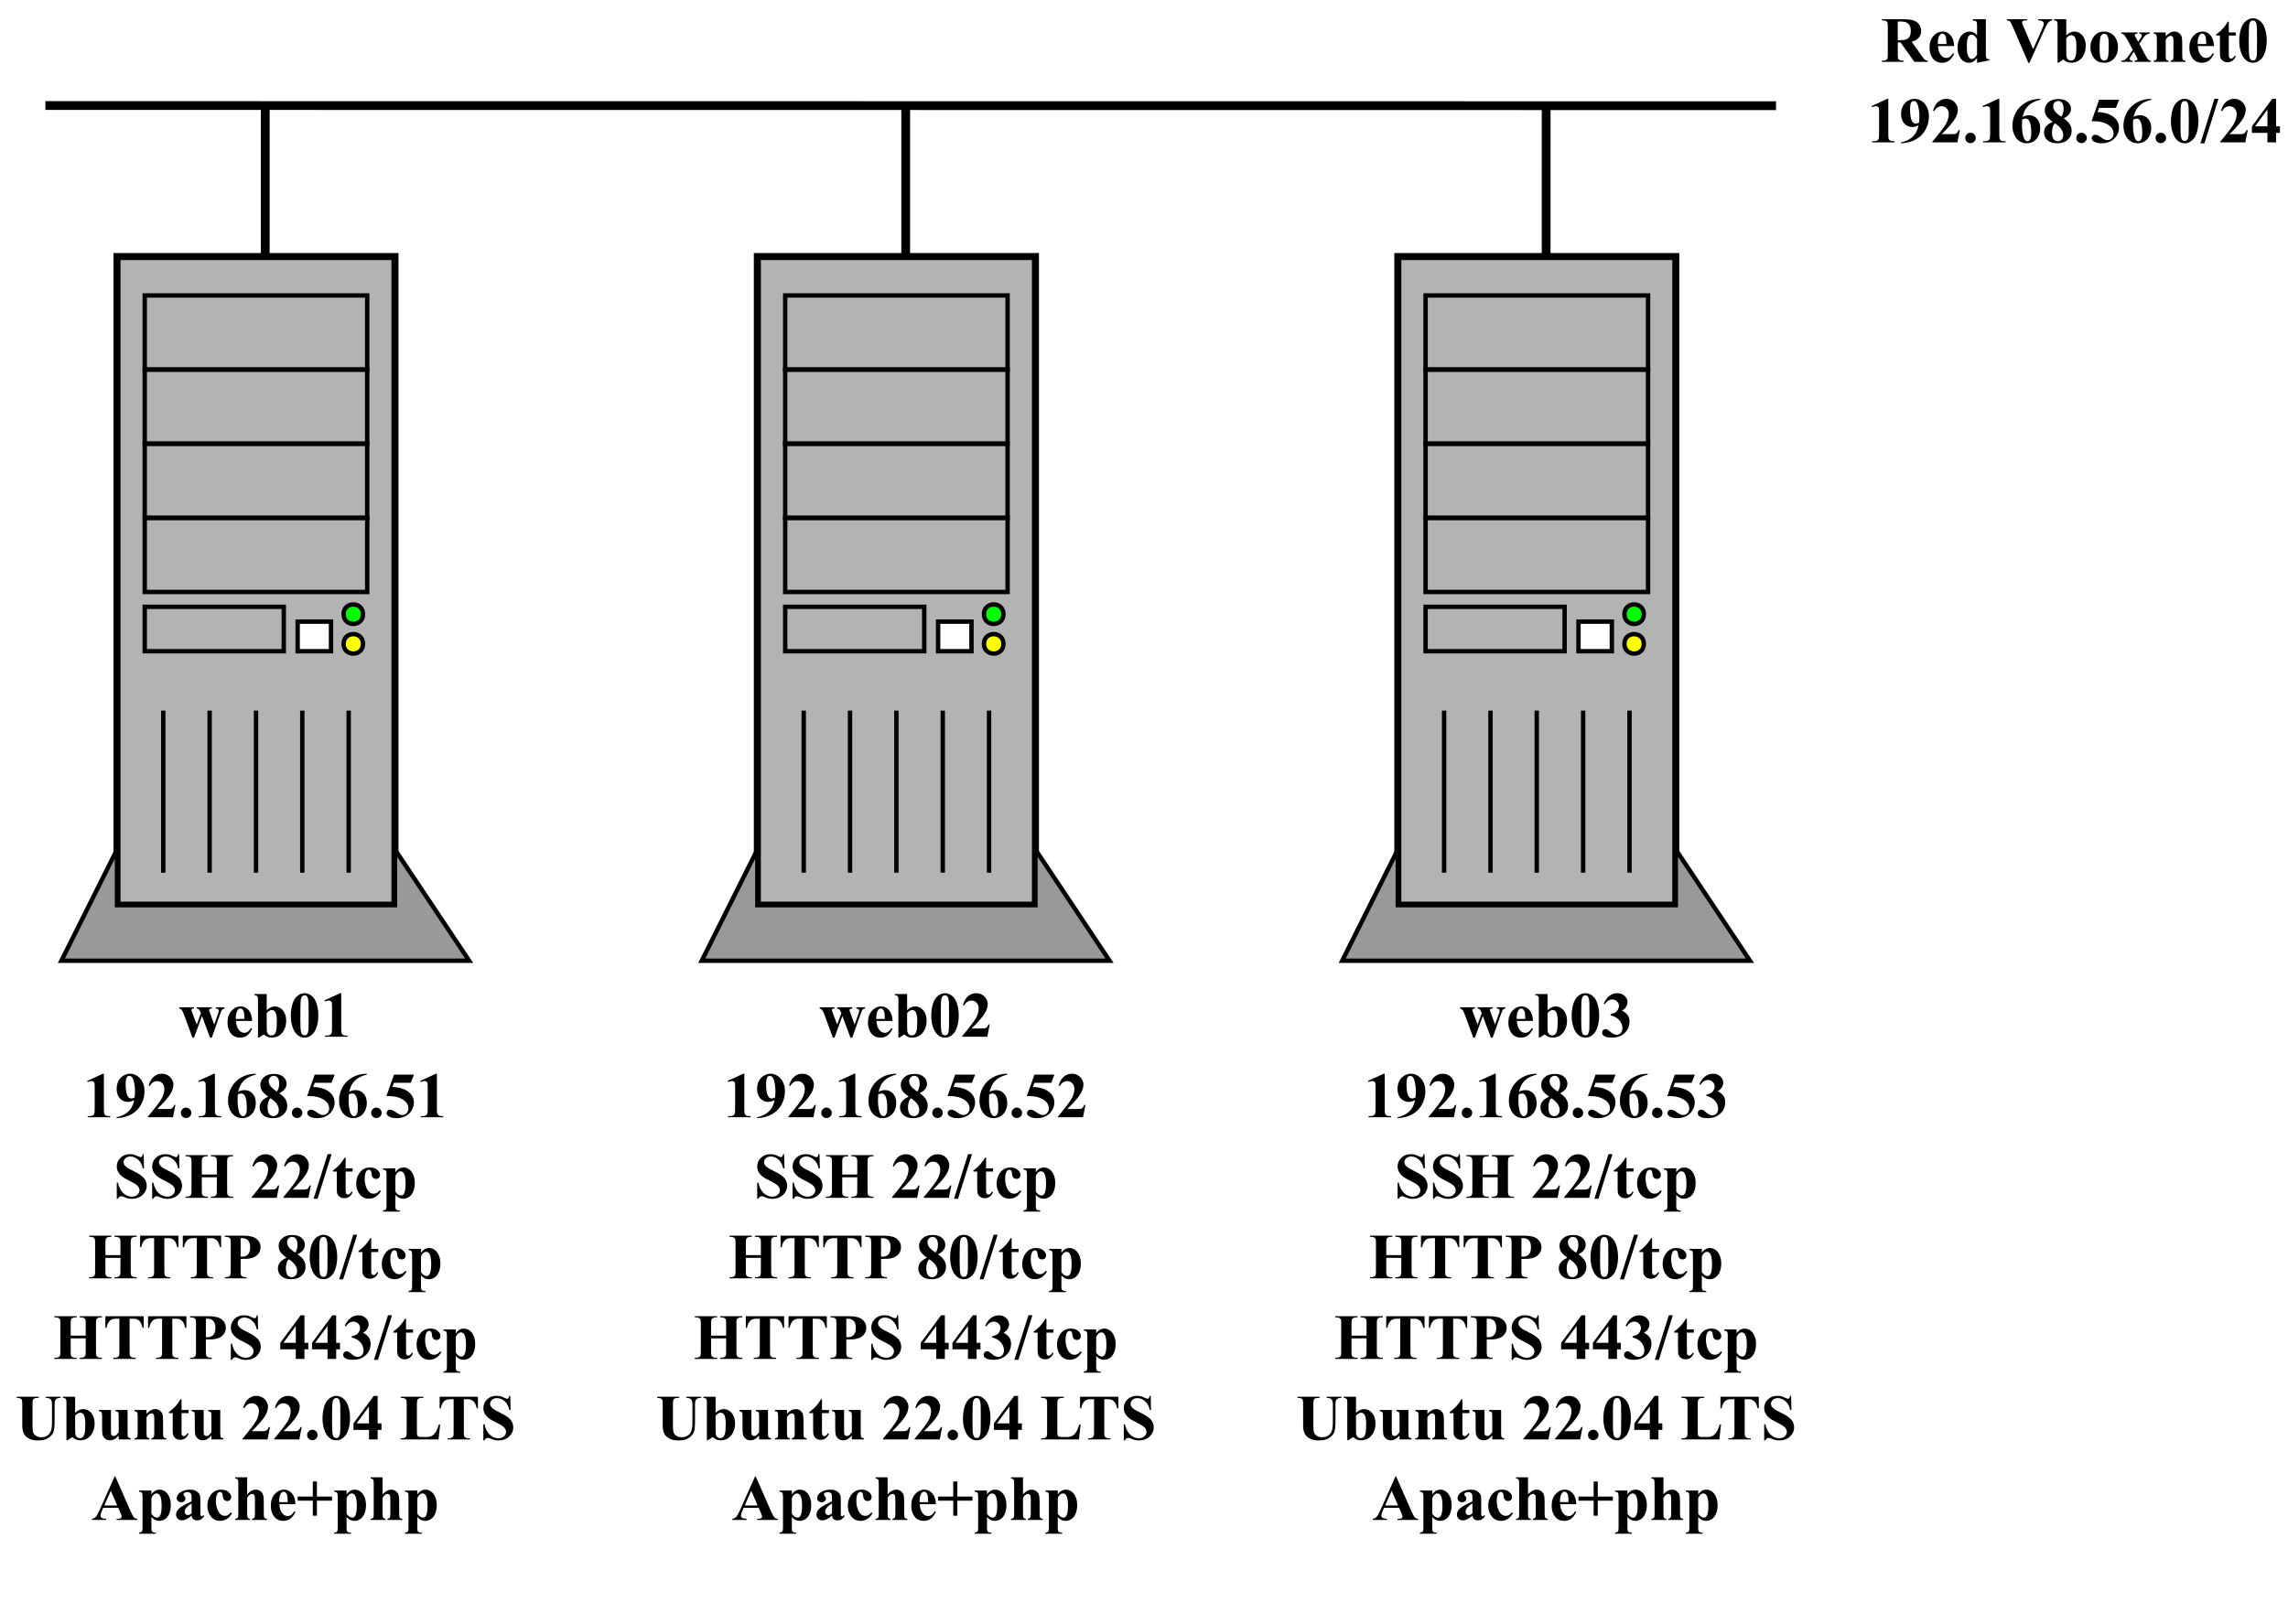 <?xml version="1.0" encoding="UTF-8"?>
<svg xmlns="http://www.w3.org/2000/svg" xmlns:xlink="http://www.w3.org/1999/xlink" width="521pt" height="370pt" viewBox="0 0 521 370" version="1.1">
<defs>
<g>
<symbol overflow="visible" id="glyph0-0">
<path style="stroke:none;" d="M 2.031 0 L 2.031 -9.172 L 9.375 -9.172 L 9.375 0 Z M 2.266 -0.234 L 9.141 -0.234 L 9.141 -8.938 L 2.266 -8.938 Z M 2.266 -0.234 "/>
</symbol>
<symbol overflow="visible" id="glyph0-1">
<path style="stroke:none;" d="M 7.141 0.203 L 5.297 -4.719 L 3.5 0.203 L 3.125 0.203 L 1.344 -4.656 C 1.082 -5.395 0.859 -5.879 0.672 -6.109 C 0.547 -6.254 0.363 -6.363 0.125 -6.438 L 0.125 -6.703 L 3.5 -6.703 L 3.5 -6.438 C 3.27 -6.438 3.113 -6.398 3.031 -6.328 C 2.945 -6.266 2.906 -6.191 2.906 -6.109 C 2.906 -6.023 2.977 -5.781 3.125 -5.375 L 4.109 -2.766 L 5.062 -5.375 L 4.984 -5.547 C 4.836 -5.898 4.711 -6.125 4.609 -6.219 C 4.504 -6.32 4.336 -6.395 4.109 -6.438 L 4.109 -6.703 L 7.547 -6.703 L 7.547 -6.438 C 7.273 -6.414 7.102 -6.375 7.031 -6.312 C 6.957 -6.258 6.922 -6.176 6.922 -6.062 C 6.922 -5.957 6.992 -5.727 7.141 -5.375 L 8.078 -2.766 L 8.938 -5.172 C 9.062 -5.516 9.125 -5.75 9.125 -5.875 C 9.125 -6.051 9.078 -6.18 8.984 -6.266 C 8.898 -6.359 8.723 -6.414 8.453 -6.438 L 8.453 -6.703 L 10.438 -6.703 L 10.438 -6.438 C 10.219 -6.406 10.047 -6.328 9.922 -6.203 C 9.797 -6.078 9.629 -5.719 9.422 -5.125 L 7.547 0.203 Z M 7.141 0.203 "/>
</symbol>
<symbol overflow="visible" id="glyph0-2">
<path style="stroke:none;" d="M 6.172 -3.594 L 2.5 -3.594 C 2.539 -2.695 2.773 -1.992 3.203 -1.484 C 3.535 -1.086 3.93 -0.891 4.391 -0.891 C 4.68 -0.891 4.941 -0.969 5.172 -1.125 C 5.41 -1.289 5.66 -1.578 5.922 -1.984 L 6.172 -1.828 C 5.805 -1.086 5.406 -0.562 4.969 -0.25 C 4.531 0.051 4.02 0.203 3.438 0.203 C 2.445 0.203 1.695 -0.18 1.188 -0.953 C 0.77 -1.566 0.562 -2.328 0.562 -3.234 C 0.562 -4.359 0.863 -5.25 1.469 -5.906 C 2.07 -6.57 2.781 -6.906 3.594 -6.906 C 4.27 -6.906 4.859 -6.625 5.359 -6.062 C 5.859 -5.508 6.129 -4.688 6.172 -3.594 Z M 4.406 -4.062 C 4.406 -4.832 4.363 -5.359 4.281 -5.641 C 4.195 -5.93 4.066 -6.148 3.891 -6.297 C 3.785 -6.391 3.648 -6.438 3.484 -6.438 C 3.234 -6.438 3.031 -6.312 2.875 -6.062 C 2.594 -5.645 2.453 -5.062 2.453 -4.312 L 2.453 -4.062 Z M 4.406 -4.062 "/>
</symbol>
<symbol overflow="visible" id="glyph0-3">
<path style="stroke:none;" d="M 3.094 -9.719 L 3.094 -6.031 C 3.656 -6.613 4.27 -6.906 4.938 -6.906 C 5.395 -6.906 5.828 -6.77 6.234 -6.5 C 6.641 -6.227 6.957 -5.844 7.188 -5.344 C 7.414 -4.844 7.531 -4.27 7.531 -3.625 C 7.531 -2.895 7.383 -2.227 7.094 -1.625 C 6.801 -1.031 6.41 -0.578 5.922 -0.266 C 5.43 0.047 4.875 0.203 4.25 0.203 C 3.895 0.203 3.57 0.145 3.281 0.031 C 3 -0.082 2.723 -0.27 2.453 -0.531 L 1.344 0.188 L 1.109 0.188 L 1.109 -8.328 C 1.109 -8.711 1.086 -8.953 1.047 -9.047 C 1.004 -9.172 0.93 -9.266 0.828 -9.328 C 0.723 -9.398 0.551 -9.441 0.312 -9.453 L 0.312 -9.719 Z M 3.094 -5.391 L 3.094 -2.406 C 3.094 -1.801 3.102 -1.414 3.125 -1.25 C 3.176 -0.969 3.289 -0.738 3.469 -0.562 C 3.656 -0.383 3.891 -0.297 4.172 -0.297 C 4.41 -0.297 4.617 -0.363 4.797 -0.5 C 4.973 -0.645 5.117 -0.922 5.234 -1.328 C 5.348 -1.742 5.406 -2.484 5.406 -3.547 C 5.406 -4.578 5.273 -5.285 5.016 -5.672 C 4.836 -5.941 4.586 -6.078 4.266 -6.078 C 3.859 -6.078 3.469 -5.848 3.094 -5.391 Z M 3.094 -5.391 "/>
</symbol>
<symbol overflow="visible" id="glyph0-4">
<path style="stroke:none;" d="M 6.797 -4.859 C 6.797 -3.891 6.66 -2.984 6.391 -2.141 C 6.223 -1.629 6.004 -1.207 5.734 -0.875 C 5.461 -0.539 5.148 -0.273 4.797 -0.078 C 4.453 0.109 4.07 0.203 3.656 0.203 C 3.188 0.203 2.766 0.082 2.391 -0.156 C 2.016 -0.395 1.68 -0.738 1.391 -1.188 C 1.18 -1.508 1 -1.941 0.844 -2.484 C 0.633 -3.211 0.531 -3.969 0.531 -4.75 C 0.531 -5.801 0.676 -6.77 0.969 -7.656 C 1.219 -8.383 1.586 -8.941 2.078 -9.328 C 2.578 -9.723 3.102 -9.922 3.656 -9.922 C 4.219 -9.922 4.742 -9.727 5.234 -9.344 C 5.723 -8.957 6.082 -8.438 6.312 -7.781 C 6.633 -6.895 6.797 -5.922 6.797 -4.859 Z M 4.594 -4.875 C 4.594 -6.57 4.582 -7.562 4.562 -7.844 C 4.508 -8.508 4.395 -8.957 4.219 -9.188 C 4.102 -9.344 3.91 -9.422 3.641 -9.422 C 3.43 -9.422 3.27 -9.363 3.156 -9.25 C 2.977 -9.082 2.859 -8.785 2.797 -8.359 C 2.734 -7.941 2.703 -6.469 2.703 -3.938 C 2.703 -2.562 2.75 -1.641 2.844 -1.172 C 2.914 -0.836 3.02 -0.613 3.156 -0.5 C 3.289 -0.383 3.469 -0.328 3.688 -0.328 C 3.926 -0.328 4.102 -0.398 4.219 -0.547 C 4.414 -0.816 4.531 -1.234 4.562 -1.797 Z M 4.594 -4.875 "/>
</symbol>
<symbol overflow="visible" id="glyph0-5">
<path style="stroke:none;" d="M 4.781 -9.922 L 4.781 -1.969 C 4.781 -1.375 4.805 -0.992 4.859 -0.828 C 4.91 -0.66 5.02 -0.523 5.188 -0.422 C 5.352 -0.316 5.617 -0.266 5.984 -0.266 L 6.219 -0.266 L 6.219 0 L 1.094 0 L 1.094 -0.266 L 1.359 -0.266 C 1.773 -0.266 2.066 -0.312 2.234 -0.406 C 2.41 -0.5 2.531 -0.629 2.594 -0.797 C 2.656 -0.961 2.688 -1.352 2.688 -1.969 L 2.688 -7 C 2.688 -7.457 2.664 -7.738 2.625 -7.844 C 2.582 -7.957 2.504 -8.051 2.391 -8.125 C 2.273 -8.207 2.141 -8.25 1.984 -8.25 C 1.742 -8.25 1.445 -8.176 1.094 -8.031 L 0.969 -8.281 L 4.547 -9.922 Z M 4.781 -9.922 "/>
</symbol>
<symbol overflow="visible" id="glyph0-6">
<path style="stroke:none;" d="M 0.453 0.203 L 0.453 0 C 1.242 -0.176 1.914 -0.441 2.469 -0.797 C 3.02 -1.148 3.457 -1.586 3.781 -2.109 C 4.102 -2.629 4.328 -3.227 4.453 -3.906 C 4.16 -3.758 3.91 -3.656 3.703 -3.594 C 3.492 -3.531 3.273 -3.5 3.047 -3.5 C 2.305 -3.5 1.691 -3.766 1.203 -4.297 C 0.711 -4.828 0.469 -5.551 0.469 -6.469 C 0.469 -7.113 0.598 -7.703 0.859 -8.234 C 1.129 -8.766 1.508 -9.176 2 -9.469 C 2.5 -9.77 3.008 -9.922 3.531 -9.922 C 4.102 -9.922 4.641 -9.754 5.141 -9.422 C 5.648 -9.098 6.055 -8.629 6.359 -8.016 C 6.66 -7.398 6.812 -6.695 6.812 -5.906 C 6.812 -4.883 6.566 -3.906 6.078 -2.969 C 5.586 -2.031 4.859 -1.281 3.891 -0.719 C 2.922 -0.156 1.773 0.148 0.453 0.203 Z M 4.562 -4.516 C 4.613 -5.047 4.641 -5.516 4.641 -5.922 C 4.641 -6.797 4.535 -7.609 4.328 -8.359 C 4.211 -8.766 4.047 -9.066 3.828 -9.266 C 3.703 -9.367 3.547 -9.422 3.359 -9.422 C 3.117 -9.422 2.93 -9.32 2.797 -9.125 C 2.609 -8.844 2.516 -8.305 2.516 -7.516 C 2.516 -6.191 2.676 -5.273 3 -4.766 C 3.195 -4.441 3.473 -4.281 3.828 -4.281 C 4.016 -4.281 4.258 -4.359 4.562 -4.516 Z M 4.562 -4.516 "/>
</symbol>
<symbol overflow="visible" id="glyph0-7">
<path style="stroke:none;" d="M 6.078 0 L 0.359 0 L 0.359 -0.156 C 2.109 -2.238 3.172 -3.641 3.547 -4.359 C 3.922 -5.086 4.109 -5.797 4.109 -6.484 C 4.109 -6.984 3.953 -7.398 3.641 -7.734 C 3.336 -8.066 2.957 -8.234 2.5 -8.234 C 1.77 -8.234 1.203 -7.863 0.797 -7.125 L 0.531 -7.219 C 0.789 -8.133 1.18 -8.812 1.703 -9.25 C 2.234 -9.695 2.844 -9.922 3.531 -9.922 C 4.02 -9.922 4.469 -9.805 4.875 -9.578 C 5.281 -9.348 5.598 -9.031 5.828 -8.625 C 6.055 -8.227 6.172 -7.859 6.172 -7.516 C 6.172 -6.879 5.992 -6.234 5.641 -5.578 C 5.16 -4.691 4.109 -3.457 2.484 -1.875 L 4.578 -1.875 C 5.086 -1.875 5.422 -1.895 5.578 -1.938 C 5.734 -1.977 5.863 -2.051 5.969 -2.156 C 6.07 -2.258 6.203 -2.477 6.359 -2.812 L 6.625 -2.812 Z M 6.078 0 "/>
</symbol>
<symbol overflow="visible" id="glyph0-8">
<path style="stroke:none;" d="M 1.828 -2.203 C 2.16 -2.203 2.441 -2.082 2.672 -1.844 C 2.91 -1.613 3.031 -1.336 3.031 -1.016 C 3.031 -0.68 2.91 -0.398 2.672 -0.172 C 2.441 0.055 2.16 0.172 1.828 0.172 C 1.504 0.172 1.223 0.055 0.984 -0.172 C 0.754 -0.398 0.641 -0.68 0.641 -1.016 C 0.641 -1.336 0.754 -1.613 0.984 -1.844 C 1.223 -2.082 1.504 -2.203 1.828 -2.203 Z M 1.828 -2.203 "/>
</symbol>
<symbol overflow="visible" id="glyph0-9">
<path style="stroke:none;" d="M 6.891 -9.922 L 6.891 -9.719 C 6.023 -9.5 5.332 -9.211 4.812 -8.859 C 4.289 -8.516 3.875 -8.094 3.562 -7.594 C 3.258 -7.102 3.023 -6.492 2.859 -5.766 C 3.078 -5.91 3.254 -6.004 3.391 -6.047 C 3.703 -6.141 4.016 -6.188 4.328 -6.188 C 5.055 -6.188 5.66 -5.922 6.141 -5.391 C 6.629 -4.867 6.875 -4.148 6.875 -3.234 C 6.875 -2.598 6.738 -2.008 6.469 -1.469 C 6.207 -0.938 5.836 -0.523 5.359 -0.234 C 4.879 0.055 4.363 0.203 3.812 0.203 C 3.219 0.203 2.664 0.039 2.156 -0.281 C 1.645 -0.613 1.25 -1.094 0.969 -1.719 C 0.688 -2.352 0.547 -3.039 0.547 -3.781 C 0.547 -4.875 0.805 -5.891 1.328 -6.828 C 1.848 -7.766 2.586 -8.508 3.547 -9.062 C 4.516 -9.625 5.629 -9.91 6.891 -9.922 Z M 2.766 -5.188 C 2.734 -4.531 2.719 -4.047 2.719 -3.734 C 2.719 -3.078 2.781 -2.441 2.906 -1.828 C 3.031 -1.211 3.203 -0.781 3.422 -0.531 C 3.578 -0.352 3.766 -0.266 3.984 -0.266 C 4.203 -0.266 4.395 -0.391 4.562 -0.641 C 4.738 -0.898 4.828 -1.422 4.828 -2.203 C 4.828 -3.523 4.664 -4.438 4.344 -4.938 C 4.145 -5.258 3.867 -5.422 3.516 -5.422 C 3.328 -5.422 3.078 -5.344 2.766 -5.188 Z M 2.766 -5.188 "/>
</symbol>
<symbol overflow="visible" id="glyph0-10">
<path style="stroke:none;" d="M 5 -5.484 C 5.688 -4.984 6.16 -4.516 6.422 -4.078 C 6.68 -3.648 6.812 -3.156 6.812 -2.594 C 6.812 -1.812 6.516 -1.148 5.922 -0.609 C 5.336 -0.066 4.539 0.203 3.531 0.203 C 2.57 0.203 1.828 -0.031 1.297 -0.5 C 0.773 -0.977 0.516 -1.562 0.516 -2.25 C 0.516 -2.758 0.664 -3.211 0.969 -3.609 C 1.27 -4.004 1.773 -4.363 2.484 -4.688 C 1.711 -5.27 1.219 -5.75 1 -6.125 C 0.789 -6.5 0.688 -6.93 0.688 -7.422 C 0.688 -8.066 0.957 -8.633 1.5 -9.125 C 2.051 -9.625 2.812 -9.875 3.781 -9.875 C 4.707 -9.875 5.414 -9.656 5.906 -9.219 C 6.406 -8.781 6.656 -8.258 6.656 -7.656 C 6.656 -7.195 6.52 -6.789 6.25 -6.438 C 5.988 -6.082 5.57 -5.766 5 -5.484 Z M 4.453 -5.859 C 4.629 -6.098 4.758 -6.363 4.844 -6.656 C 4.938 -6.945 4.984 -7.27 4.984 -7.625 C 4.984 -8.25 4.848 -8.727 4.578 -9.062 C 4.379 -9.312 4.102 -9.438 3.75 -9.438 C 3.426 -9.438 3.148 -9.316 2.922 -9.078 C 2.703 -8.848 2.594 -8.562 2.594 -8.219 C 2.594 -7.875 2.719 -7.516 2.969 -7.141 C 3.219 -6.766 3.711 -6.336 4.453 -5.859 Z M 3.016 -4.344 C 2.867 -4.207 2.766 -4.082 2.703 -3.969 C 2.609 -3.801 2.52 -3.555 2.438 -3.234 C 2.363 -2.922 2.328 -2.594 2.328 -2.25 C 2.328 -1.789 2.383 -1.41 2.5 -1.109 C 2.613 -0.805 2.773 -0.586 2.984 -0.453 C 3.203 -0.328 3.426 -0.266 3.656 -0.266 C 4 -0.266 4.289 -0.391 4.531 -0.641 C 4.77 -0.898 4.891 -1.25 4.891 -1.688 C 4.891 -2.613 4.266 -3.5 3.016 -4.344 Z M 3.016 -4.344 "/>
</symbol>
<symbol overflow="visible" id="glyph0-11">
<path style="stroke:none;" d="M 2.234 -9.719 L 6.781 -9.719 L 6.062 -7.859 L 2.234 -7.859 L 1.875 -6.906 C 3.52 -6.844 4.785 -6.43 5.672 -5.672 C 6.398 -5.047 6.766 -4.266 6.766 -3.328 C 6.766 -2.734 6.594 -2.148 6.25 -1.578 C 5.914 -1.004 5.441 -0.562 4.828 -0.25 C 4.211 0.051 3.535 0.203 2.797 0.203 C 2.004 0.203 1.395 0.051 0.969 -0.25 C 0.676 -0.457 0.531 -0.691 0.531 -0.953 C 0.531 -1.16 0.609 -1.344 0.766 -1.5 C 0.922 -1.656 1.098 -1.734 1.297 -1.734 C 1.484 -1.734 1.672 -1.695 1.859 -1.625 C 2.055 -1.551 2.383 -1.352 2.844 -1.031 C 3.133 -0.82 3.391 -0.68 3.609 -0.609 C 3.754 -0.547 3.922 -0.516 4.109 -0.516 C 4.492 -0.516 4.82 -0.656 5.094 -0.938 C 5.375 -1.227 5.516 -1.578 5.516 -1.984 C 5.516 -2.828 5.094 -3.508 4.25 -4.031 C 3.414 -4.562 2.359 -4.828 1.078 -4.828 C 0.941 -4.828 0.75 -4.82 0.5 -4.812 Z M 2.234 -9.719 "/>
</symbol>
<symbol overflow="visible" id="glyph0-12">
<path style="stroke:none;" d="M 6.891 -9.938 L 6.969 -6.703 L 6.672 -6.703 C 6.535 -7.516 6.195 -8.164 5.656 -8.656 C 5.113 -9.156 4.523 -9.406 3.891 -9.406 C 3.41 -9.406 3.023 -9.273 2.734 -9.016 C 2.453 -8.754 2.312 -8.453 2.312 -8.109 C 2.312 -7.891 2.363 -7.695 2.469 -7.531 C 2.602 -7.312 2.82 -7.094 3.125 -6.875 C 3.352 -6.719 3.875 -6.438 4.688 -6.031 C 5.82 -5.469 6.586 -4.941 6.984 -4.453 C 7.379 -3.953 7.578 -3.383 7.578 -2.75 C 7.578 -1.938 7.258 -1.234 6.625 -0.641 C 5.988 -0.055 5.188 0.234 4.219 0.234 C 3.906 0.234 3.613 0.203 3.344 0.141 C 3.07 0.078 2.734 -0.039 2.328 -0.219 C 2.098 -0.312 1.906 -0.359 1.75 -0.359 C 1.625 -0.359 1.492 -0.312 1.359 -0.219 C 1.223 -0.125 1.113 0.02 1.031 0.219 L 0.766 0.219 L 0.766 -3.453 L 1.031 -3.453 C 1.238 -2.422 1.641 -1.629 2.234 -1.078 C 2.836 -0.535 3.484 -0.266 4.172 -0.266 C 4.711 -0.266 5.141 -0.41 5.453 -0.703 C 5.773 -0.992 5.938 -1.332 5.938 -1.719 C 5.938 -1.957 5.875 -2.18 5.75 -2.391 C 5.625 -2.609 5.438 -2.812 5.188 -3 C 4.945 -3.195 4.508 -3.453 3.875 -3.766 C 2.988 -4.191 2.352 -4.555 1.969 -4.859 C 1.582 -5.172 1.285 -5.516 1.078 -5.891 C 0.867 -6.273 0.766 -6.691 0.766 -7.141 C 0.766 -7.91 1.047 -8.566 1.609 -9.109 C 2.18 -9.66 2.898 -9.938 3.766 -9.938 C 4.078 -9.938 4.383 -9.898 4.688 -9.828 C 4.906 -9.766 5.176 -9.656 5.5 -9.5 C 5.82 -9.344 6.051 -9.266 6.188 -9.266 C 6.312 -9.266 6.406 -9.301 6.469 -9.375 C 6.539 -9.457 6.609 -9.645 6.672 -9.938 Z M 6.891 -9.938 "/>
</symbol>
<symbol overflow="visible" id="glyph0-13">
<path style="stroke:none;" d="M 4.016 -4.672 L 4.016 -1.656 C 4.016 -1.164 4.039 -0.859 4.094 -0.734 C 4.145 -0.609 4.25 -0.5 4.406 -0.406 C 4.57 -0.312 4.789 -0.266 5.062 -0.266 L 5.391 -0.266 L 5.391 0 L 0.312 0 L 0.312 -0.266 L 0.625 -0.266 C 0.906 -0.266 1.133 -0.316 1.312 -0.422 C 1.438 -0.484 1.531 -0.598 1.594 -0.766 C 1.645 -0.879 1.672 -1.176 1.672 -1.656 L 1.672 -8.047 C 1.672 -8.547 1.645 -8.859 1.594 -8.984 C 1.539 -9.109 1.43 -9.219 1.266 -9.312 C 1.109 -9.406 0.895 -9.453 0.625 -9.453 L 0.312 -9.453 L 0.312 -9.719 L 5.391 -9.719 L 5.391 -9.453 L 5.062 -9.453 C 4.781 -9.453 4.555 -9.398 4.391 -9.297 C 4.266 -9.234 4.164 -9.117 4.094 -8.953 C 4.039 -8.836 4.016 -8.535 4.016 -8.047 L 4.016 -5.297 L 7.438 -5.297 L 7.438 -8.047 C 7.438 -8.547 7.41 -8.859 7.359 -8.984 C 7.305 -9.109 7.195 -9.219 7.031 -9.312 C 6.875 -9.406 6.66 -9.453 6.391 -9.453 L 6.078 -9.453 L 6.078 -9.719 L 11.141 -9.719 L 11.141 -9.453 L 10.828 -9.453 C 10.547 -9.453 10.32 -9.398 10.156 -9.297 C 10.031 -9.234 9.93 -9.117 9.859 -8.953 C 9.805 -8.836 9.781 -8.535 9.781 -8.047 L 9.781 -1.656 C 9.781 -1.164 9.805 -0.859 9.859 -0.734 C 9.91 -0.609 10.016 -0.5 10.172 -0.406 C 10.336 -0.312 10.555 -0.266 10.828 -0.266 L 11.141 -0.266 L 11.141 0 L 6.078 0 L 6.078 -0.266 L 6.391 -0.266 C 6.672 -0.266 6.898 -0.316 7.078 -0.422 C 7.191 -0.484 7.285 -0.598 7.359 -0.766 C 7.41 -0.879 7.438 -1.176 7.438 -1.656 L 7.438 -4.672 Z M 4.016 -4.672 "/>
</symbol>
<symbol overflow="visible" id="glyph0-14">
<path style="stroke:none;" d=""/>
</symbol>
<symbol overflow="visible" id="glyph0-15">
<path style="stroke:none;" d="M 4.125 -9.938 L 0.938 0.219 L 0.016 0.219 L 3.219 -9.938 Z M 4.125 -9.938 "/>
</symbol>
<symbol overflow="visible" id="glyph0-16">
<path style="stroke:none;" d="M 3.156 -9.141 L 3.156 -6.703 L 4.75 -6.703 L 4.75 -5.984 L 3.156 -5.984 L 3.156 -1.859 C 3.156 -1.473 3.172 -1.223 3.203 -1.109 C 3.242 -0.992 3.305 -0.898 3.391 -0.828 C 3.484 -0.766 3.566 -0.734 3.641 -0.734 C 3.953 -0.734 4.25 -0.969 4.531 -1.438 L 4.75 -1.281 C 4.352 -0.363 3.723 0.094 2.859 0.094 C 2.43 0.094 2.07 -0.02 1.781 -0.25 C 1.488 -0.488 1.301 -0.754 1.219 -1.047 C 1.164 -1.211 1.141 -1.656 1.141 -2.375 L 1.141 -5.984 L 0.266 -5.984 L 0.266 -6.234 C 0.867 -6.66 1.379 -7.109 1.797 -7.578 C 2.223 -8.047 2.598 -8.566 2.922 -9.141 Z M 3.156 -9.141 "/>
</symbol>
<symbol overflow="visible" id="glyph0-17">
<path style="stroke:none;" d="M 5.953 -1.719 L 6.188 -1.547 C 5.863 -0.961 5.469 -0.523 5 -0.234 C 4.531 0.055 4.031 0.203 3.5 0.203 C 2.602 0.203 1.891 -0.129 1.359 -0.797 C 0.828 -1.473 0.562 -2.285 0.562 -3.234 C 0.562 -4.148 0.805 -4.953 1.297 -5.641 C 1.879 -6.484 2.688 -6.906 3.719 -6.906 C 4.406 -6.906 4.953 -6.727 5.359 -6.375 C 5.773 -6.031 5.984 -5.641 5.984 -5.203 C 5.984 -4.93 5.898 -4.711 5.734 -4.547 C 5.566 -4.391 5.352 -4.312 5.094 -4.312 C 4.801 -4.312 4.562 -4.406 4.375 -4.594 C 4.195 -4.781 4.086 -5.113 4.047 -5.594 C 4.016 -5.895 3.945 -6.102 3.844 -6.219 C 3.727 -6.332 3.598 -6.391 3.453 -6.391 C 3.223 -6.391 3.023 -6.27 2.859 -6.031 C 2.617 -5.664 2.5 -5.102 2.5 -4.344 C 2.5 -3.707 2.598 -3.102 2.797 -2.531 C 2.992 -1.957 3.27 -1.531 3.625 -1.25 C 3.883 -1.039 4.191 -0.938 4.547 -0.938 C 4.785 -0.938 5.008 -0.988 5.219 -1.094 C 5.426 -1.207 5.672 -1.414 5.953 -1.719 Z M 5.953 -1.719 "/>
</symbol>
<symbol overflow="visible" id="glyph0-18">
<path style="stroke:none;" d="M 3.094 -0.688 L 3.094 1.812 C 3.094 2.156 3.117 2.391 3.172 2.516 C 3.223 2.641 3.305 2.727 3.422 2.781 C 3.535 2.844 3.758 2.875 4.094 2.875 L 4.094 3.141 L 0.281 3.141 L 0.281 2.875 C 0.57 2.863 0.789 2.781 0.938 2.625 C 1.031 2.508 1.078 2.223 1.078 1.766 L 1.078 -5.297 C 1.078 -5.773 1.02 -6.078 0.906 -6.203 C 0.801 -6.336 0.594 -6.414 0.281 -6.438 L 0.281 -6.703 L 3.094 -6.703 L 3.094 -5.812 C 3.32 -6.156 3.555 -6.406 3.797 -6.562 C 4.148 -6.789 4.531 -6.906 4.938 -6.906 C 5.438 -6.906 5.883 -6.75 6.281 -6.438 C 6.688 -6.125 6.992 -5.691 7.203 -5.141 C 7.41 -4.598 7.516 -4.008 7.516 -3.375 C 7.516 -2.695 7.406 -2.078 7.188 -1.516 C 6.977 -0.961 6.664 -0.535 6.25 -0.234 C 5.832 0.055 5.375 0.203 4.875 0.203 C 4.5 0.203 4.156 0.117 3.844 -0.047 C 3.602 -0.172 3.352 -0.383 3.094 -0.688 Z M 3.094 -1.406 C 3.5 -0.82 3.938 -0.531 4.406 -0.531 C 4.664 -0.531 4.879 -0.664 5.047 -0.938 C 5.297 -1.344 5.422 -2.109 5.422 -3.234 C 5.422 -4.391 5.281 -5.18 5 -5.609 C 4.82 -5.891 4.582 -6.031 4.281 -6.031 C 3.789 -6.031 3.395 -5.68 3.094 -4.984 Z M 3.094 -1.406 "/>
</symbol>
<symbol overflow="visible" id="glyph0-19">
<path style="stroke:none;" d="M 9.25 -9.719 L 9.25 -7.078 L 9 -7.078 C 8.844 -7.691 8.672 -8.129 8.484 -8.391 C 8.297 -8.66 8.039 -8.875 7.719 -9.031 C 7.539 -9.113 7.223 -9.156 6.766 -9.156 L 6.047 -9.156 L 6.047 -1.656 C 6.047 -1.164 6.07 -0.859 6.125 -0.734 C 6.188 -0.609 6.297 -0.5 6.453 -0.406 C 6.609 -0.312 6.828 -0.266 7.109 -0.266 L 7.422 -0.266 L 7.422 0 L 2.344 0 L 2.344 -0.266 L 2.672 -0.266 C 2.953 -0.266 3.176 -0.316 3.344 -0.422 C 3.469 -0.484 3.566 -0.598 3.641 -0.766 C 3.691 -0.879 3.719 -1.176 3.719 -1.656 L 3.719 -9.156 L 3.016 -9.156 C 2.359 -9.156 1.883 -9.016 1.594 -8.734 C 1.176 -8.348 0.91 -7.797 0.797 -7.078 L 0.531 -7.078 L 0.531 -9.719 Z M 9.25 -9.719 "/>
</symbol>
<symbol overflow="visible" id="glyph0-20">
<path style="stroke:none;" d="M 3.969 -4.406 L 3.969 -1.703 C 3.969 -1.18 4 -0.852 4.062 -0.719 C 4.125 -0.582 4.238 -0.473 4.406 -0.391 C 4.57 -0.305 4.875 -0.266 5.312 -0.266 L 5.312 0 L 0.375 0 L 0.375 -0.266 C 0.82 -0.266 1.125 -0.305 1.281 -0.391 C 1.445 -0.473 1.562 -0.582 1.625 -0.719 C 1.688 -0.852 1.719 -1.18 1.719 -1.703 L 1.719 -8.016 C 1.719 -8.535 1.688 -8.863 1.625 -9 C 1.562 -9.133 1.445 -9.242 1.281 -9.328 C 1.113 -9.41 0.812 -9.453 0.375 -9.453 L 0.375 -9.719 L 4.609 -9.719 C 6.004 -9.719 7.004 -9.469 7.609 -8.969 C 8.211 -8.469 8.516 -7.848 8.516 -7.109 C 8.516 -6.473 8.316 -5.93 7.922 -5.484 C 7.535 -5.035 7 -4.734 6.312 -4.578 C 5.844 -4.461 5.062 -4.406 3.969 -4.406 Z M 3.969 -9.156 L 3.969 -4.953 C 4.125 -4.941 4.238 -4.938 4.312 -4.938 C 4.895 -4.938 5.344 -5.109 5.656 -5.453 C 5.977 -5.805 6.141 -6.348 6.141 -7.078 C 6.141 -7.797 5.977 -8.32 5.656 -8.656 C 5.344 -8.988 4.875 -9.156 4.25 -9.156 Z M 3.969 -9.156 "/>
</symbol>
<symbol overflow="visible" id="glyph0-21">
<path style="stroke:none;" d="M 0.359 -3.656 L 4.984 -9.922 L 5.859 -9.922 L 5.859 -3.656 L 6.734 -3.656 L 6.734 -2.172 L 5.859 -2.172 L 5.859 0 L 3.891 0 L 3.891 -2.172 L 0.359 -2.172 Z M 1.062 -3.656 L 3.891 -3.656 L 3.891 -7.5 Z M 1.062 -3.656 "/>
</symbol>
<symbol overflow="visible" id="glyph0-22">
<path style="stroke:none;" d="M 2.172 -4.875 L 2.172 -5.125 C 2.711 -5.281 3.086 -5.426 3.297 -5.562 C 3.516 -5.695 3.695 -5.906 3.844 -6.188 C 4 -6.469 4.078 -6.75 4.078 -7.031 C 4.078 -7.426 3.93 -7.766 3.641 -8.047 C 3.348 -8.336 2.988 -8.484 2.562 -8.484 C 1.895 -8.484 1.328 -8.129 0.859 -7.422 L 0.594 -7.516 C 0.938 -8.316 1.375 -8.914 1.906 -9.312 C 2.445 -9.719 3.051 -9.922 3.719 -9.922 C 4.383 -9.922 4.938 -9.711 5.375 -9.297 C 5.812 -8.891 6.031 -8.41 6.031 -7.859 C 6.031 -7.504 5.926 -7.16 5.719 -6.828 C 5.52 -6.492 5.203 -6.203 4.766 -5.953 C 5.328 -5.672 5.754 -5.332 6.047 -4.938 C 6.336 -4.539 6.484 -4.039 6.484 -3.438 C 6.484 -2.426 6.117 -1.566 5.391 -0.859 C 4.66 -0.148 3.676 0.203 2.438 0.203 C 1.613 0.203 1.016 0.066 0.641 -0.203 C 0.367 -0.391 0.234 -0.633 0.234 -0.938 C 0.234 -1.156 0.312 -1.344 0.469 -1.5 C 0.625 -1.656 0.805 -1.734 1.016 -1.734 C 1.172 -1.734 1.32 -1.703 1.469 -1.641 C 1.539 -1.598 1.805 -1.383 2.266 -1 C 2.734 -0.625 3.172 -0.438 3.578 -0.438 C 3.93 -0.438 4.234 -0.578 4.484 -0.859 C 4.742 -1.141 4.875 -1.492 4.875 -1.922 C 4.875 -2.578 4.645 -3.18 4.188 -3.734 C 3.727 -4.285 3.055 -4.664 2.172 -4.875 Z M 2.172 -4.875 "/>
</symbol>
<symbol overflow="visible" id="glyph0-23">
<path style="stroke:none;" d="M 0.344 -9.719 L 5.359 -9.719 L 5.359 -9.453 L 5.109 -9.453 C 4.734 -9.453 4.473 -9.41 4.328 -9.328 C 4.191 -9.254 4.094 -9.145 4.031 -9 C 3.969 -8.863 3.938 -8.52 3.938 -7.969 L 3.938 -3.203 C 3.938 -2.336 4 -1.766 4.125 -1.484 C 4.258 -1.203 4.477 -0.969 4.781 -0.781 C 5.082 -0.594 5.461 -0.5 5.922 -0.5 C 6.453 -0.5 6.898 -0.613 7.266 -0.844 C 7.641 -1.082 7.914 -1.41 8.094 -1.828 C 8.281 -2.242 8.375 -2.969 8.375 -4 L 8.375 -7.969 C 8.375 -8.406 8.328 -8.711 8.234 -8.891 C 8.148 -9.078 8.035 -9.207 7.891 -9.281 C 7.68 -9.395 7.379 -9.453 6.984 -9.453 L 6.984 -9.719 L 10.344 -9.719 L 10.344 -9.453 L 10.141 -9.453 C 9.867 -9.453 9.641 -9.395 9.453 -9.281 C 9.273 -9.176 9.145 -9.016 9.062 -8.797 C 9 -8.641 8.969 -8.363 8.969 -7.969 L 8.969 -4.281 C 8.969 -3.133 8.895 -2.305 8.75 -1.797 C 8.602 -1.297 8.238 -0.832 7.656 -0.406 C 7.07 0.02 6.273 0.234 5.266 0.234 C 4.422 0.234 3.77 0.117 3.312 -0.109 C 2.688 -0.41 2.242 -0.801 1.984 -1.281 C 1.734 -1.758 1.609 -2.398 1.609 -3.203 L 1.609 -7.969 C 1.609 -8.52 1.578 -8.863 1.516 -9 C 1.453 -9.145 1.344 -9.254 1.188 -9.328 C 1.031 -9.41 0.75 -9.453 0.344 -9.453 Z M 0.344 -9.719 "/>
</symbol>
<symbol overflow="visible" id="glyph0-24">
<path style="stroke:none;" d="M 6.969 -6.703 L 6.969 -1.453 C 6.969 -0.941 7.016 -0.625 7.109 -0.5 C 7.203 -0.375 7.395 -0.297 7.688 -0.266 L 7.688 0 L 4.953 0 L 4.953 -0.891 C 4.641 -0.516 4.32 -0.238 4 -0.062 C 3.676 0.113 3.316 0.203 2.922 0.203 C 2.547 0.203 2.207 0.086 1.906 -0.141 C 1.613 -0.379 1.414 -0.648 1.312 -0.953 C 1.219 -1.266 1.172 -1.812 1.172 -2.594 L 1.172 -5.25 C 1.172 -5.75 1.125 -6.062 1.031 -6.188 C 0.938 -6.312 0.742 -6.395 0.453 -6.438 L 0.453 -6.703 L 3.188 -6.703 L 3.188 -2.125 C 3.188 -1.645 3.207 -1.332 3.25 -1.188 C 3.289 -1.051 3.359 -0.945 3.453 -0.875 C 3.555 -0.812 3.672 -0.781 3.797 -0.781 C 3.973 -0.781 4.129 -0.82 4.266 -0.906 C 4.461 -1.031 4.691 -1.281 4.953 -1.656 L 4.953 -5.25 C 4.953 -5.75 4.906 -6.062 4.812 -6.188 C 4.719 -6.312 4.523 -6.395 4.234 -6.438 L 4.234 -6.703 Z M 6.969 -6.703 "/>
</symbol>
<symbol overflow="visible" id="glyph0-25">
<path style="stroke:none;" d="M 3.234 -6.703 L 3.234 -5.828 C 3.578 -6.203 3.906 -6.473 4.219 -6.641 C 4.531 -6.816 4.867 -6.906 5.234 -6.906 C 5.672 -6.906 6.031 -6.781 6.312 -6.531 C 6.602 -6.289 6.797 -5.992 6.891 -5.641 C 6.961 -5.367 7 -4.844 7 -4.062 L 7 -1.469 C 7 -0.945 7.047 -0.625 7.141 -0.5 C 7.234 -0.375 7.43 -0.297 7.734 -0.266 L 7.734 0 L 4.344 0 L 4.344 -0.266 C 4.594 -0.297 4.773 -0.398 4.891 -0.578 C 4.961 -0.691 5 -0.988 5 -1.469 L 5 -4.438 C 5 -4.988 4.977 -5.336 4.938 -5.484 C 4.895 -5.629 4.82 -5.738 4.719 -5.812 C 4.613 -5.895 4.5 -5.938 4.375 -5.938 C 3.969 -5.938 3.586 -5.641 3.234 -5.047 L 3.234 -1.469 C 3.234 -0.957 3.281 -0.633 3.375 -0.5 C 3.469 -0.375 3.641 -0.297 3.891 -0.266 L 3.891 0 L 0.5 0 L 0.5 -0.266 C 0.781 -0.285 0.984 -0.375 1.109 -0.531 C 1.18 -0.633 1.219 -0.945 1.219 -1.469 L 1.219 -5.25 C 1.219 -5.75 1.172 -6.062 1.078 -6.188 C 0.992 -6.312 0.801 -6.395 0.5 -6.438 L 0.5 -6.703 Z M 3.234 -6.703 "/>
</symbol>
<symbol overflow="visible" id="glyph0-26">
<path style="stroke:none;" d="M 9.266 -3.406 L 8.891 0 L 0.266 0 L 0.266 -0.266 L 0.594 -0.266 C 0.875 -0.266 1.102 -0.316 1.281 -0.422 C 1.406 -0.484 1.5 -0.598 1.562 -0.766 C 1.613 -0.879 1.641 -1.176 1.641 -1.656 L 1.641 -8.047 C 1.641 -8.547 1.613 -8.859 1.562 -8.984 C 1.508 -9.109 1.398 -9.219 1.234 -9.312 C 1.078 -9.406 0.863 -9.453 0.594 -9.453 L 0.266 -9.453 L 0.266 -9.719 L 5.453 -9.719 L 5.453 -9.453 L 5.031 -9.453 C 4.75 -9.453 4.52 -9.398 4.344 -9.297 C 4.219 -9.234 4.125 -9.117 4.062 -8.953 C 4 -8.836 3.969 -8.535 3.969 -8.047 L 3.969 -1.859 C 3.969 -1.367 3.992 -1.051 4.047 -0.906 C 4.109 -0.77 4.227 -0.672 4.406 -0.609 C 4.52 -0.566 4.805 -0.547 5.266 -0.547 L 6.078 -0.547 C 6.586 -0.547 7.016 -0.633 7.359 -0.812 C 7.703 -1 8 -1.285 8.25 -1.672 C 8.5 -2.066 8.738 -2.645 8.969 -3.406 Z M 9.266 -3.406 "/>
</symbol>
<symbol overflow="visible" id="glyph0-27">
<path style="stroke:none;" d="M 6.109 -2.766 L 2.672 -2.766 L 2.266 -1.812 C 2.129 -1.5 2.062 -1.238 2.062 -1.031 C 2.062 -0.758 2.172 -0.562 2.391 -0.438 C 2.523 -0.363 2.844 -0.305 3.344 -0.266 L 3.344 0 L 0.109 0 L 0.109 -0.266 C 0.461 -0.316 0.75 -0.457 0.969 -0.688 C 1.195 -0.926 1.477 -1.414 1.812 -2.156 L 5.281 -9.922 L 5.422 -9.922 L 8.922 -1.953 C 9.254 -1.191 9.531 -0.711 9.75 -0.516 C 9.906 -0.367 10.133 -0.285 10.438 -0.266 L 10.438 0 L 5.734 0 L 5.734 -0.266 L 5.922 -0.266 C 6.297 -0.266 6.562 -0.316 6.719 -0.422 C 6.82 -0.492 6.875 -0.602 6.875 -0.75 C 6.875 -0.832 6.859 -0.922 6.828 -1.016 C 6.816 -1.055 6.75 -1.234 6.625 -1.547 Z M 5.859 -3.297 L 4.406 -6.641 L 2.922 -3.297 Z M 5.859 -3.297 "/>
</symbol>
<symbol overflow="visible" id="glyph0-28">
<path style="stroke:none;" d="M 4.188 -0.984 C 3.375 -0.266 2.641 0.094 1.984 0.094 C 1.609 0.094 1.289 -0.031 1.031 -0.281 C 0.781 -0.531 0.656 -0.844 0.656 -1.219 C 0.656 -1.727 0.875 -2.188 1.312 -2.594 C 1.758 -3.008 2.719 -3.555 4.188 -4.234 L 4.188 -4.906 C 4.188 -5.414 4.16 -5.734 4.109 -5.859 C 4.055 -5.992 3.953 -6.109 3.797 -6.203 C 3.641 -6.305 3.469 -6.359 3.281 -6.359 C 2.969 -6.359 2.711 -6.285 2.516 -6.141 C 2.391 -6.055 2.328 -5.957 2.328 -5.844 C 2.328 -5.75 2.395 -5.625 2.531 -5.469 C 2.707 -5.27 2.797 -5.07 2.797 -4.875 C 2.797 -4.645 2.707 -4.445 2.531 -4.281 C 2.363 -4.113 2.141 -4.031 1.859 -4.031 C 1.555 -4.031 1.301 -4.117 1.094 -4.297 C 0.895 -4.484 0.797 -4.695 0.797 -4.938 C 0.797 -5.281 0.93 -5.609 1.203 -5.922 C 1.473 -6.234 1.852 -6.473 2.344 -6.641 C 2.832 -6.816 3.336 -6.906 3.859 -6.906 C 4.492 -6.906 4.992 -6.77 5.359 -6.5 C 5.734 -6.227 5.977 -5.93 6.094 -5.609 C 6.156 -5.41 6.188 -4.953 6.188 -4.234 L 6.188 -1.641 C 6.188 -1.328 6.195 -1.129 6.219 -1.047 C 6.25 -0.973 6.285 -0.914 6.328 -0.875 C 6.379 -0.844 6.438 -0.828 6.5 -0.828 C 6.625 -0.828 6.75 -0.914 6.875 -1.094 L 7.094 -0.922 C 6.852 -0.566 6.602 -0.305 6.344 -0.141 C 6.094 0.016 5.805 0.094 5.484 0.094 C 5.098 0.094 4.797 0.004 4.578 -0.172 C 4.367 -0.348 4.238 -0.617 4.188 -0.984 Z M 4.188 -1.516 L 4.188 -3.75 C 3.613 -3.414 3.188 -3.055 2.906 -2.672 C 2.719 -2.41 2.625 -2.148 2.625 -1.891 C 2.625 -1.66 2.703 -1.461 2.859 -1.297 C 2.973 -1.172 3.141 -1.109 3.359 -1.109 C 3.598 -1.109 3.875 -1.242 4.188 -1.516 Z M 4.188 -1.516 "/>
</symbol>
<symbol overflow="visible" id="glyph0-29">
<path style="stroke:none;" d="M 3.234 -9.719 L 3.234 -5.844 C 3.598 -6.227 3.93 -6.5 4.234 -6.656 C 4.547 -6.82 4.863 -6.906 5.188 -6.906 C 5.613 -6.906 5.973 -6.785 6.266 -6.547 C 6.566 -6.305 6.766 -6.023 6.859 -5.703 C 6.961 -5.379 7.016 -4.832 7.016 -4.062 L 7.016 -1.453 C 7.016 -0.941 7.062 -0.625 7.156 -0.5 C 7.25 -0.375 7.441 -0.297 7.734 -0.266 L 7.734 0 L 4.344 0 L 4.344 -0.266 C 4.582 -0.297 4.758 -0.391 4.875 -0.547 C 4.957 -0.672 5 -0.973 5 -1.453 L 5 -4.438 C 5 -4.988 4.977 -5.336 4.938 -5.484 C 4.895 -5.629 4.82 -5.738 4.719 -5.812 C 4.625 -5.895 4.508 -5.938 4.375 -5.938 C 4.188 -5.938 4 -5.867 3.812 -5.734 C 3.633 -5.598 3.441 -5.367 3.234 -5.047 L 3.234 -1.453 C 3.234 -0.973 3.27 -0.676 3.344 -0.562 C 3.426 -0.395 3.609 -0.297 3.891 -0.266 L 3.891 0 L 0.5 0 L 0.5 -0.266 C 0.781 -0.285 0.984 -0.375 1.109 -0.531 C 1.18 -0.633 1.219 -0.941 1.219 -1.453 L 1.219 -8.266 C 1.219 -8.766 1.172 -9.078 1.078 -9.203 C 0.992 -9.328 0.801 -9.41 0.5 -9.453 L 0.5 -9.719 Z M 3.234 -9.719 "/>
</symbol>
<symbol overflow="visible" id="glyph0-30">
<path style="stroke:none;" d="M 0.281 -5.328 L 3.734 -5.328 L 3.734 -8.766 L 4.672 -8.766 L 4.672 -5.328 L 8.109 -5.328 L 8.109 -4.391 L 4.672 -4.391 L 4.672 -0.969 L 3.734 -0.969 L 3.734 -4.391 L 0.281 -4.391 Z M 0.281 -5.328 "/>
</symbol>
<symbol overflow="visible" id="glyph0-31">
<path style="stroke:none;" d="M 3.891 -4.422 L 3.891 -1.703 C 3.891 -1.18 3.922 -0.852 3.984 -0.719 C 4.055 -0.582 4.172 -0.473 4.328 -0.391 C 4.492 -0.305 4.801 -0.266 5.25 -0.266 L 5.25 0 L 0.266 0 L 0.266 -0.266 C 0.723 -0.266 1.031 -0.305 1.188 -0.391 C 1.344 -0.473 1.453 -0.582 1.516 -0.719 C 1.586 -0.852 1.625 -1.18 1.625 -1.703 L 1.625 -8.016 C 1.625 -8.535 1.586 -8.863 1.516 -9 C 1.453 -9.133 1.336 -9.242 1.172 -9.328 C 1.016 -9.41 0.711 -9.453 0.266 -9.453 L 0.266 -9.719 L 4.781 -9.719 C 5.957 -9.719 6.816 -9.633 7.359 -9.469 C 7.91 -9.312 8.359 -9.016 8.703 -8.578 C 9.047 -8.141 9.219 -7.625 9.219 -7.031 C 9.219 -6.312 8.957 -5.723 8.438 -5.266 C 8.102 -4.961 7.645 -4.738 7.062 -4.594 L 9.391 -1.297 C 9.691 -0.879 9.91 -0.617 10.047 -0.516 C 10.242 -0.359 10.469 -0.273 10.719 -0.266 L 10.719 0 L 7.672 0 L 4.531 -4.422 Z M 3.891 -9.188 L 3.891 -4.938 L 4.312 -4.938 C 4.969 -4.938 5.461 -4.992 5.797 -5.109 C 6.129 -5.234 6.391 -5.453 6.578 -5.766 C 6.766 -6.086 6.859 -6.504 6.859 -7.016 C 6.859 -7.754 6.68 -8.301 6.328 -8.656 C 5.984 -9.008 5.426 -9.188 4.656 -9.188 Z M 3.891 -9.188 "/>
</symbol>
<symbol overflow="visible" id="glyph0-32">
<path style="stroke:none;" d="M 7 -9.719 L 7 -2 C 7 -1.477 7.016 -1.172 7.047 -1.078 C 7.086 -0.922 7.16 -0.801 7.266 -0.719 C 7.367 -0.645 7.555 -0.602 7.828 -0.594 L 7.828 -0.344 L 5 0.203 L 5 -0.859 C 4.656 -0.453 4.352 -0.172 4.094 -0.016 C 3.832 0.129 3.531 0.203 3.188 0.203 C 2.332 0.203 1.66 -0.18 1.172 -0.953 C 0.766 -1.566 0.562 -2.328 0.562 -3.234 C 0.562 -3.953 0.688 -4.598 0.938 -5.172 C 1.188 -5.742 1.523 -6.176 1.953 -6.469 C 2.391 -6.758 2.859 -6.906 3.359 -6.906 C 3.672 -6.906 3.953 -6.844 4.203 -6.719 C 4.453 -6.594 4.719 -6.375 5 -6.062 L 5 -8.078 C 5 -8.586 4.977 -8.895 4.938 -9 C 4.875 -9.145 4.785 -9.25 4.672 -9.312 C 4.555 -9.375 4.344 -9.406 4.031 -9.406 L 4.031 -9.719 Z M 5 -5.172 C 4.645 -5.848 4.211 -6.188 3.703 -6.188 C 3.523 -6.188 3.379 -6.141 3.266 -6.047 C 3.086 -5.898 2.941 -5.641 2.828 -5.266 C 2.723 -4.891 2.672 -4.316 2.672 -3.547 C 2.672 -2.703 2.727 -2.078 2.844 -1.672 C 2.969 -1.266 3.141 -0.973 3.359 -0.797 C 3.473 -0.703 3.625 -0.656 3.812 -0.656 C 4.227 -0.656 4.625 -0.984 5 -1.641 Z M 5 -5.172 "/>
</symbol>
<symbol overflow="visible" id="glyph0-33">
<path style="stroke:none;" d="M 10.438 -9.719 L 10.438 -9.453 C 10.094 -9.391 9.781 -9.203 9.5 -8.891 C 9.301 -8.648 9.004 -8.086 8.609 -7.203 L 5.266 0.219 L 5.016 0.219 L 1.688 -7.5 C 1.289 -8.426 1.023 -8.973 0.891 -9.141 C 0.754 -9.305 0.492 -9.41 0.109 -9.453 L 0.109 -9.719 L 4.766 -9.719 L 4.766 -9.453 L 4.609 -9.453 C 4.191 -9.453 3.906 -9.398 3.75 -9.297 C 3.645 -9.223 3.594 -9.113 3.594 -8.969 C 3.594 -8.883 3.609 -8.785 3.641 -8.672 C 3.68 -8.555 3.812 -8.242 4.031 -7.734 L 6.109 -2.891 L 8.031 -7.203 C 8.258 -7.723 8.398 -8.07 8.453 -8.25 C 8.504 -8.426 8.531 -8.578 8.531 -8.703 C 8.531 -8.836 8.488 -8.957 8.406 -9.062 C 8.332 -9.176 8.223 -9.266 8.078 -9.328 C 7.867 -9.41 7.594 -9.453 7.25 -9.453 L 7.25 -9.719 Z M 10.438 -9.719 "/>
</symbol>
<symbol overflow="visible" id="glyph0-34">
<path style="stroke:none;" d="M 3.656 -6.906 C 4.238 -6.906 4.781 -6.754 5.281 -6.453 C 5.781 -6.148 6.16 -5.719 6.422 -5.156 C 6.68 -4.602 6.812 -4 6.812 -3.344 C 6.812 -2.395 6.57 -1.598 6.094 -0.953 C 5.508 -0.18 4.703 0.203 3.672 0.203 C 2.66 0.203 1.883 -0.148 1.344 -0.859 C 0.801 -1.566 0.531 -2.383 0.531 -3.312 C 0.531 -4.27 0.805 -5.109 1.359 -5.828 C 1.922 -6.547 2.688 -6.906 3.656 -6.906 Z M 3.688 -6.391 C 3.438 -6.391 3.223 -6.297 3.047 -6.109 C 2.879 -5.93 2.766 -5.57 2.703 -5.031 C 2.648 -4.488 2.625 -3.734 2.625 -2.766 C 2.625 -2.254 2.66 -1.773 2.734 -1.328 C 2.785 -0.992 2.895 -0.738 3.062 -0.562 C 3.238 -0.383 3.438 -0.297 3.656 -0.297 C 3.863 -0.297 4.039 -0.352 4.188 -0.469 C 4.375 -0.633 4.5 -0.863 4.562 -1.156 C 4.656 -1.602 4.703 -2.52 4.703 -3.906 C 4.703 -4.719 4.656 -5.273 4.562 -5.578 C 4.477 -5.879 4.348 -6.098 4.172 -6.234 C 4.047 -6.336 3.883 -6.391 3.688 -6.391 Z M 3.688 -6.391 "/>
</symbol>
<symbol overflow="visible" id="glyph0-35">
<path style="stroke:none;" d="M 4.453 -4.109 L 5.609 -1.906 C 6.016 -1.133 6.332 -0.645 6.562 -0.438 C 6.695 -0.32 6.875 -0.266 7.094 -0.266 L 7.094 0 L 3.359 0 L 3.359 -0.266 C 3.648 -0.285 3.832 -0.32 3.906 -0.375 C 3.977 -0.426 4.016 -0.5 4.016 -0.594 C 4.016 -0.719 3.938 -0.926 3.781 -1.219 L 3.203 -2.312 L 2.703 -1.578 C 2.484 -1.254 2.359 -1.062 2.328 -1 C 2.285 -0.906 2.266 -0.82 2.266 -0.75 C 2.266 -0.645 2.285 -0.551 2.328 -0.469 C 2.379 -0.395 2.441 -0.344 2.516 -0.312 C 2.598 -0.281 2.742 -0.266 2.953 -0.266 L 2.953 0 L 0.344 0 L 0.344 -0.266 C 0.664 -0.266 0.961 -0.352 1.234 -0.531 C 1.504 -0.707 1.895 -1.176 2.406 -1.938 L 2.953 -2.75 L 1.812 -4.891 C 1.426 -5.586 1.141 -6.016 0.953 -6.172 C 0.773 -6.328 0.57 -6.414 0.344 -6.438 L 0.344 -6.703 L 4.047 -6.703 L 4.047 -6.438 L 3.859 -6.422 L 3.484 -6.297 C 3.441 -6.266 3.422 -6.207 3.422 -6.125 C 3.422 -6.062 3.43 -5.988 3.453 -5.906 C 3.473 -5.875 3.539 -5.75 3.656 -5.531 L 4.188 -4.547 L 4.453 -4.938 C 4.836 -5.457 5.031 -5.828 5.031 -6.047 C 5.031 -6.141 4.988 -6.219 4.906 -6.281 C 4.82 -6.352 4.672 -6.406 4.453 -6.438 L 4.453 -6.703 L 6.828 -6.703 L 6.828 -6.438 C 6.535 -6.426 6.258 -6.332 6 -6.156 C 5.75 -5.988 5.469 -5.66 5.156 -5.172 Z M 4.453 -4.109 "/>
</symbol>
</g>
</defs>
<g id="surface17194">
<rect x="0" y="0" width="521" height="370" style="fill:rgb(100%,100%,100%);fill-opacity:1;stroke:none;"/>
<path style="fill-rule:evenodd;fill:rgb(70.196%,70.196%,70.196%);fill-opacity:1;stroke-width:0.08;stroke-linecap:butt;stroke-linejoin:miter;stroke:rgb(0%,0%,0%);stroke-opacity:1;stroke-miterlimit:10;" d="M 21.534 9.045 L 24.699 9.045 L 24.699 16.432 L 21.534 16.432 Z M 21.534 9.045 " transform="matrix(20,0,0,20,-404.043,-122.463)"/>
<path style="fill:none;stroke-width:0.05;stroke-linecap:butt;stroke-linejoin:miter;stroke:rgb(0%,0%,0%);stroke-opacity:1;stroke-miterlimit:10;" d="M 21.85 9.488 L 24.383 9.488 L 24.383 10.332 L 21.85 10.332 Z M 21.85 9.488 " transform="matrix(20,0,0,20,-404.043,-122.463)"/>
<path style="fill:none;stroke-width:0.05;stroke-linecap:butt;stroke-linejoin:miter;stroke:rgb(0%,0%,0%);stroke-opacity:1;stroke-miterlimit:10;" d="M 21.85 10.332 L 24.383 10.332 L 24.383 11.176 L 21.85 11.176 Z M 21.85 10.332 " transform="matrix(20,0,0,20,-404.043,-122.463)"/>
<path style="fill:none;stroke-width:0.05;stroke-linecap:butt;stroke-linejoin:miter;stroke:rgb(0%,0%,0%);stroke-opacity:1;stroke-miterlimit:10;" d="M 21.85 11.177 L 24.383 11.177 L 24.383 12.021 L 21.85 12.021 Z M 21.85 11.177 " transform="matrix(20,0,0,20,-404.043,-122.463)"/>
<path style="fill:none;stroke-width:0.05;stroke-linecap:butt;stroke-linejoin:miter;stroke:rgb(0%,0%,0%);stroke-opacity:1;stroke-miterlimit:10;" d="M 21.85 12.021 L 24.383 12.021 L 24.383 12.865 L 21.85 12.865 Z M 21.85 12.021 " transform="matrix(20,0,0,20,-404.043,-122.463)"/>
<path style="fill:none;stroke-width:0.05;stroke-linecap:butt;stroke-linejoin:miter;stroke:rgb(0%,0%,0%);stroke-opacity:1;stroke-miterlimit:10;" d="M 21.85 13.034 L 23.433 13.034 L 23.433 13.54 L 21.85 13.54 Z M 21.85 13.034 " transform="matrix(20,0,0,20,-404.043,-122.463)"/>
<path style="fill-rule:evenodd;fill:rgb(0%,100%,0%);fill-opacity:1;stroke-width:0.05;stroke-linecap:butt;stroke-linejoin:miter;stroke:rgb(0%,0%,0%);stroke-opacity:1;stroke-miterlimit:10;" d="M 24.335 13.118 C 24.335 13.266 24.114 13.266 24.114 13.118 C 24.114 12.97 24.335 12.97 24.335 13.118 " transform="matrix(20,0,0,20,-404.043,-122.463)"/>
<path style="fill-rule:evenodd;fill:rgb(100%,100%,0%);fill-opacity:1;stroke-width:0.05;stroke-linecap:butt;stroke-linejoin:miter;stroke:rgb(0%,0%,0%);stroke-opacity:1;stroke-miterlimit:10;" d="M 24.335 13.456 C 24.335 13.604 24.114 13.604 24.114 13.456 C 24.114 13.308 24.335 13.308 24.335 13.456 " transform="matrix(20,0,0,20,-404.043,-122.463)"/>
<path style="fill-rule:evenodd;fill:rgb(100%,100%,100%);fill-opacity:1;stroke-width:0.05;stroke-linecap:butt;stroke-linejoin:miter;stroke:rgb(0%,0%,0%);stroke-opacity:1;stroke-miterlimit:10;" d="M 23.591 13.203 L 23.971 13.203 L 23.971 13.54 L 23.591 13.54 Z M 23.591 13.203 " transform="matrix(20,0,0,20,-404.043,-122.463)"/>
<path style="fill:none;stroke-width:0.05;stroke-linecap:butt;stroke-linejoin:miter;stroke:rgb(0%,0%,0%);stroke-opacity:1;stroke-miterlimit:10;" d="M 22.061 14.216 L 22.061 16.062 " transform="matrix(20,0,0,20,-404.043,-122.463)"/>
<path style="fill:none;stroke-width:0.05;stroke-linecap:butt;stroke-linejoin:miter;stroke:rgb(0%,0%,0%);stroke-opacity:1;stroke-miterlimit:10;" d="M 22.589 14.216 L 22.589 16.062 " transform="matrix(20,0,0,20,-404.043,-122.463)"/>
<path style="fill:none;stroke-width:0.05;stroke-linecap:butt;stroke-linejoin:miter;stroke:rgb(0%,0%,0%);stroke-opacity:1;stroke-miterlimit:10;" d="M 23.117 14.216 L 23.117 16.062 " transform="matrix(20,0,0,20,-404.043,-122.463)"/>
<path style="fill:none;stroke-width:0.05;stroke-linecap:butt;stroke-linejoin:miter;stroke:rgb(0%,0%,0%);stroke-opacity:1;stroke-miterlimit:10;" d="M 23.644 14.216 L 23.644 16.062 " transform="matrix(20,0,0,20,-404.043,-122.463)"/>
<path style="fill:none;stroke-width:0.05;stroke-linecap:butt;stroke-linejoin:miter;stroke:rgb(0%,0%,0%);stroke-opacity:1;stroke-miterlimit:10;" d="M 24.172 14.216 L 24.172 16.062 " transform="matrix(20,0,0,20,-404.043,-122.463)"/>
<path style="fill:none;stroke-width:0.05;stroke-linecap:butt;stroke-linejoin:miter;stroke:rgb(0%,0%,0%);stroke-opacity:1;stroke-miterlimit:10;" d="M 24.699 14.216 L 24.699 16.062 " transform="matrix(20,0,0,20,-404.043,-122.463)"/>
<path style="fill-rule:evenodd;fill:rgb(60%,60%,60%);fill-opacity:1;stroke-width:0.05;stroke-linecap:butt;stroke-linejoin:miter;stroke:rgb(0%,0%,0%);stroke-opacity:1;stroke-miterlimit:10;" d="M 20.901 17.065 L 21.534 15.799 L 21.534 16.432 L 24.699 16.432 L 24.699 15.799 L 25.544 17.065 Z M 20.901 17.065 " transform="matrix(20,0,0,20,-404.043,-122.463)"/>
<g style="fill:rgb(0%,0%,0%);fill-opacity:1;">
  <use xlink:href="#glyph0-1" x="40.691" y="236.144"/>
  <use xlink:href="#glyph0-2" x="51.247" y="236.144"/>
  <use xlink:href="#glyph0-3" x="57.636" y="236.144"/>
  <use xlink:href="#glyph0-4" x="65.691" y="236.144"/>
  <use xlink:href="#glyph0-5" x="72.914" y="236.144"/>
</g>
<g style="fill:rgb(0%,0%,0%);fill-opacity:1;">
  <use xlink:href="#glyph0-5" x="18.875" y="254.488"/>
  <use xlink:href="#glyph0-6" x="26.097" y="254.488"/>
  <use xlink:href="#glyph0-7" x="33.319" y="254.488"/>
  <use xlink:href="#glyph0-8" x="40.542" y="254.488"/>
  <use xlink:href="#glyph0-5" x="44.153" y="254.488"/>
  <use xlink:href="#glyph0-9" x="51.375" y="254.488"/>
  <use xlink:href="#glyph0-10" x="58.597" y="254.488"/>
  <use xlink:href="#glyph0-8" x="65.819" y="254.488"/>
  <use xlink:href="#glyph0-11" x="69.431" y="254.488"/>
  <use xlink:href="#glyph0-9" x="76.653" y="254.488"/>
  <use xlink:href="#glyph0-8" x="83.875" y="254.488"/>
  <use xlink:href="#glyph0-11" x="87.486" y="254.488"/>
  <use xlink:href="#glyph0-5" x="94.708" y="254.488"/>
</g>
<g style="fill:rgb(0%,0%,0%);fill-opacity:1;">
  <use xlink:href="#glyph0-12" x="25.828" y="272.832"/>
  <use xlink:href="#glyph0-12" x="33.884" y="272.832"/>
  <use xlink:href="#glyph0-13" x="41.939" y="272.832"/>
  <use xlink:href="#glyph0-14" x="53.328" y="272.832"/>
  <use xlink:href="#glyph0-7" x="56.939" y="272.832"/>
  <use xlink:href="#glyph0-7" x="64.161" y="272.832"/>
  <use xlink:href="#glyph0-15" x="71.384" y="272.832"/>
  <use xlink:href="#glyph0-16" x="75.55" y="272.832"/>
  <use xlink:href="#glyph0-17" x="80.55" y="272.832"/>
  <use xlink:href="#glyph0-18" x="86.939" y="272.832"/>
</g>
<g style="fill:rgb(0%,0%,0%);fill-opacity:1;">
  <use xlink:href="#glyph0-13" x="19.988" y="291.175"/>
  <use xlink:href="#glyph0-19" x="31.377" y="291.175"/>
  <use xlink:href="#glyph0-19" x="41.099" y="291.175"/>
  <use xlink:href="#glyph0-20" x="50.822" y="291.175"/>
  <use xlink:href="#glyph0-14" x="59.155" y="291.175"/>
  <use xlink:href="#glyph0-10" x="62.766" y="291.175"/>
  <use xlink:href="#glyph0-4" x="69.988" y="291.175"/>
  <use xlink:href="#glyph0-15" x="77.211" y="291.175"/>
  <use xlink:href="#glyph0-16" x="81.377" y="291.175"/>
  <use xlink:href="#glyph0-17" x="86.377" y="291.175"/>
  <use xlink:href="#glyph0-18" x="92.766" y="291.175"/>
</g>
<g style="fill:rgb(0%,0%,0%);fill-opacity:1;">
  <use xlink:href="#glyph0-13" x="12.078" y="309.523"/>
  <use xlink:href="#glyph0-19" x="23.467" y="309.523"/>
  <use xlink:href="#glyph0-19" x="33.189" y="309.523"/>
  <use xlink:href="#glyph0-20" x="42.911" y="309.523"/>
  <use xlink:href="#glyph0-12" x="51.8" y="309.523"/>
  <use xlink:href="#glyph0-14" x="59.856" y="309.523"/>
  <use xlink:href="#glyph0-21" x="63.467" y="309.523"/>
  <use xlink:href="#glyph0-21" x="70.689" y="309.523"/>
  <use xlink:href="#glyph0-22" x="77.911" y="309.523"/>
  <use xlink:href="#glyph0-15" x="85.134" y="309.523"/>
  <use xlink:href="#glyph0-16" x="89.3" y="309.523"/>
  <use xlink:href="#glyph0-17" x="94.3" y="309.523"/>
  <use xlink:href="#glyph0-18" x="100.689" y="309.523"/>
</g>
<g style="fill:rgb(0%,0%,0%);fill-opacity:1;">
  <use xlink:href="#glyph0-23" x="3.465" y="327.867"/>
  <use xlink:href="#glyph0-3" x="14.02" y="327.867"/>
  <use xlink:href="#glyph0-24" x="22.076" y="327.867"/>
  <use xlink:href="#glyph0-25" x="30.132" y="327.867"/>
  <use xlink:href="#glyph0-16" x="38.187" y="327.867"/>
  <use xlink:href="#glyph0-24" x="43.187" y="327.867"/>
  <use xlink:href="#glyph0-14" x="51.243" y="327.867"/>
  <use xlink:href="#glyph0-7" x="54.854" y="327.867"/>
  <use xlink:href="#glyph0-7" x="62.076" y="327.867"/>
  <use xlink:href="#glyph0-8" x="69.298" y="327.867"/>
  <use xlink:href="#glyph0-4" x="72.909" y="327.867"/>
  <use xlink:href="#glyph0-21" x="80.132" y="327.867"/>
  <use xlink:href="#glyph0-14" x="87.354" y="327.867"/>
  <use xlink:href="#glyph0-26" x="90.965" y="327.867"/>
  <use xlink:href="#glyph0-19" x="99.576" y="327.867"/>
  <use xlink:href="#glyph0-12" x="109.298" y="327.867"/>
</g>
<g style="fill:rgb(0%,0%,0%);fill-opacity:1;">
  <use xlink:href="#glyph0-27" x="20.828" y="346.211"/>
  <use xlink:href="#glyph0-18" x="31.384" y="346.211"/>
  <use xlink:href="#glyph0-28" x="39.439" y="346.211"/>
  <use xlink:href="#glyph0-17" x="46.661" y="346.211"/>
  <use xlink:href="#glyph0-29" x="53.05" y="346.211"/>
  <use xlink:href="#glyph0-2" x="61.106" y="346.211"/>
  <use xlink:href="#glyph0-30" x="67.495" y="346.211"/>
  <use xlink:href="#glyph0-18" x="75.828" y="346.211"/>
  <use xlink:href="#glyph0-29" x="83.884" y="346.211"/>
  <use xlink:href="#glyph0-18" x="91.939" y="346.211"/>
</g>
<path style="fill:none;stroke-width:0.1;stroke-linecap:butt;stroke-linejoin:miter;stroke:rgb(0%,0%,0%);stroke-opacity:1;stroke-miterlimit:10;" d="M 20.719 7.325 L 40.423 7.327 " transform="matrix(20,0,0,20,-404.043,-122.463)"/>
<path style="fill:none;stroke-width:0.1;stroke-linecap:butt;stroke-linejoin:miter;stroke:rgb(0%,0%,0%);stroke-opacity:1;stroke-miterlimit:10;" d="M 23.222 7.325 L 23.222 9.045 " transform="matrix(20,0,0,20,-404.043,-122.463)"/>
<path style="fill:none;stroke-width:0.1;stroke-linecap:butt;stroke-linejoin:miter;stroke:rgb(0%,0%,0%);stroke-opacity:1;stroke-miterlimit:10;" d="M 27.737 7.326 L 27.737 7.365 " transform="matrix(20,0,0,20,-404.043,-122.463)"/>
<path style="fill:none;stroke-width:0.1;stroke-linecap:butt;stroke-linejoin:miter;stroke:rgb(0%,0%,0%);stroke-opacity:1;stroke-miterlimit:10;" d="M 30.514 7.326 L 30.514 13.055 " transform="matrix(20,0,0,20,-404.043,-122.463)"/>
<path style="fill:none;stroke-width:0.1;stroke-linecap:butt;stroke-linejoin:miter;stroke:rgb(0%,0%,0%);stroke-opacity:1;stroke-miterlimit:10;" d="M 37.806 7.327 L 37.805 13.055 " transform="matrix(20,0,0,20,-404.043,-122.463)"/>
<path style="fill-rule:evenodd;fill:rgb(70.196%,70.196%,70.196%);fill-opacity:1;stroke-width:0.08;stroke-linecap:butt;stroke-linejoin:miter;stroke:rgb(0%,0%,0%);stroke-opacity:1;stroke-miterlimit:10;" d="M 28.825 9.045 L 31.991 9.045 L 31.991 16.432 L 28.825 16.432 Z M 28.825 9.045 " transform="matrix(20,0,0,20,-404.043,-122.463)"/>
<path style="fill:none;stroke-width:0.05;stroke-linecap:butt;stroke-linejoin:miter;stroke:rgb(0%,0%,0%);stroke-opacity:1;stroke-miterlimit:10;" d="M 29.142 9.488 L 31.674 9.488 L 31.674 10.332 L 29.142 10.332 Z M 29.142 9.488 " transform="matrix(20,0,0,20,-404.043,-122.463)"/>
<path style="fill:none;stroke-width:0.05;stroke-linecap:butt;stroke-linejoin:miter;stroke:rgb(0%,0%,0%);stroke-opacity:1;stroke-miterlimit:10;" d="M 29.142 10.332 L 31.674 10.332 L 31.674 11.176 L 29.142 11.176 Z M 29.142 10.332 " transform="matrix(20,0,0,20,-404.043,-122.463)"/>
<path style="fill:none;stroke-width:0.05;stroke-linecap:butt;stroke-linejoin:miter;stroke:rgb(0%,0%,0%);stroke-opacity:1;stroke-miterlimit:10;" d="M 29.142 11.177 L 31.674 11.177 L 31.674 12.021 L 29.142 12.021 Z M 29.142 11.177 " transform="matrix(20,0,0,20,-404.043,-122.463)"/>
<path style="fill:none;stroke-width:0.05;stroke-linecap:butt;stroke-linejoin:miter;stroke:rgb(0%,0%,0%);stroke-opacity:1;stroke-miterlimit:10;" d="M 29.142 12.021 L 31.674 12.021 L 31.674 12.865 L 29.142 12.865 Z M 29.142 12.021 " transform="matrix(20,0,0,20,-404.043,-122.463)"/>
<path style="fill:none;stroke-width:0.05;stroke-linecap:butt;stroke-linejoin:miter;stroke:rgb(0%,0%,0%);stroke-opacity:1;stroke-miterlimit:10;" d="M 29.142 13.034 L 30.725 13.034 L 30.725 13.54 L 29.142 13.54 Z M 29.142 13.034 " transform="matrix(20,0,0,20,-404.043,-122.463)"/>
<path style="fill-rule:evenodd;fill:rgb(0%,100%,0%);fill-opacity:1;stroke-width:0.05;stroke-linecap:butt;stroke-linejoin:miter;stroke:rgb(0%,0%,0%);stroke-opacity:1;stroke-miterlimit:10;" d="M 31.627 13.118 C 31.627 13.266 31.405 13.266 31.405 13.118 C 31.405 12.97 31.627 12.97 31.627 13.118 " transform="matrix(20,0,0,20,-404.043,-122.463)"/>
<path style="fill-rule:evenodd;fill:rgb(100%,100%,0%);fill-opacity:1;stroke-width:0.05;stroke-linecap:butt;stroke-linejoin:miter;stroke:rgb(0%,0%,0%);stroke-opacity:1;stroke-miterlimit:10;" d="M 31.627 13.456 C 31.627 13.604 31.405 13.604 31.405 13.456 C 31.405 13.308 31.627 13.308 31.627 13.456 " transform="matrix(20,0,0,20,-404.043,-122.463)"/>
<path style="fill-rule:evenodd;fill:rgb(100%,100%,100%);fill-opacity:1;stroke-width:0.05;stroke-linecap:butt;stroke-linejoin:miter;stroke:rgb(0%,0%,0%);stroke-opacity:1;stroke-miterlimit:10;" d="M 30.883 13.203 L 31.263 13.203 L 31.263 13.54 L 30.883 13.54 Z M 30.883 13.203 " transform="matrix(20,0,0,20,-404.043,-122.463)"/>
<path style="fill:none;stroke-width:0.05;stroke-linecap:butt;stroke-linejoin:miter;stroke:rgb(0%,0%,0%);stroke-opacity:1;stroke-miterlimit:10;" d="M 29.353 14.216 L 29.353 16.062 " transform="matrix(20,0,0,20,-404.043,-122.463)"/>
<path style="fill:none;stroke-width:0.05;stroke-linecap:butt;stroke-linejoin:miter;stroke:rgb(0%,0%,0%);stroke-opacity:1;stroke-miterlimit:10;" d="M 29.88 14.216 L 29.88 16.062 " transform="matrix(20,0,0,20,-404.043,-122.463)"/>
<path style="fill:none;stroke-width:0.05;stroke-linecap:butt;stroke-linejoin:miter;stroke:rgb(0%,0%,0%);stroke-opacity:1;stroke-miterlimit:10;" d="M 30.408 14.216 L 30.408 16.062 " transform="matrix(20,0,0,20,-404.043,-122.463)"/>
<path style="fill:none;stroke-width:0.05;stroke-linecap:butt;stroke-linejoin:miter;stroke:rgb(0%,0%,0%);stroke-opacity:1;stroke-miterlimit:10;" d="M 30.936 14.216 L 30.936 16.062 " transform="matrix(20,0,0,20,-404.043,-122.463)"/>
<path style="fill:none;stroke-width:0.05;stroke-linecap:butt;stroke-linejoin:miter;stroke:rgb(0%,0%,0%);stroke-opacity:1;stroke-miterlimit:10;" d="M 31.463 14.216 L 31.463 16.062 " transform="matrix(20,0,0,20,-404.043,-122.463)"/>
<path style="fill:none;stroke-width:0.05;stroke-linecap:butt;stroke-linejoin:miter;stroke:rgb(0%,0%,0%);stroke-opacity:1;stroke-miterlimit:10;" d="M 31.991 14.216 L 31.991 16.062 " transform="matrix(20,0,0,20,-404.043,-122.463)"/>
<path style="fill-rule:evenodd;fill:rgb(60%,60%,60%);fill-opacity:1;stroke-width:0.05;stroke-linecap:butt;stroke-linejoin:miter;stroke:rgb(0%,0%,0%);stroke-opacity:1;stroke-miterlimit:10;" d="M 28.192 17.065 L 28.825 15.799 L 28.825 16.432 L 31.991 16.432 L 31.991 15.799 L 32.835 17.065 Z M 28.192 17.065 " transform="matrix(20,0,0,20,-404.043,-122.463)"/>
<g style="fill:rgb(0%,0%,0%);fill-opacity:1;">
  <use xlink:href="#glyph0-1" x="186.523" y="236.144"/>
  <use xlink:href="#glyph0-2" x="197.079" y="236.144"/>
  <use xlink:href="#glyph0-3" x="203.468" y="236.144"/>
  <use xlink:href="#glyph0-4" x="211.523" y="236.144"/>
  <use xlink:href="#glyph0-7" x="218.746" y="236.144"/>
</g>
<g style="fill:rgb(0%,0%,0%);fill-opacity:1;">
  <use xlink:href="#glyph0-5" x="164.707" y="254.488"/>
  <use xlink:href="#glyph0-6" x="171.929" y="254.488"/>
  <use xlink:href="#glyph0-7" x="179.151" y="254.488"/>
  <use xlink:href="#glyph0-8" x="186.374" y="254.488"/>
  <use xlink:href="#glyph0-5" x="189.985" y="254.488"/>
  <use xlink:href="#glyph0-9" x="197.207" y="254.488"/>
  <use xlink:href="#glyph0-10" x="204.429" y="254.488"/>
  <use xlink:href="#glyph0-8" x="211.651" y="254.488"/>
  <use xlink:href="#glyph0-11" x="215.263" y="254.488"/>
  <use xlink:href="#glyph0-9" x="222.485" y="254.488"/>
  <use xlink:href="#glyph0-8" x="229.707" y="254.488"/>
  <use xlink:href="#glyph0-11" x="233.318" y="254.488"/>
  <use xlink:href="#glyph0-7" x="240.54" y="254.488"/>
</g>
<g style="fill:rgb(0%,0%,0%);fill-opacity:1;">
  <use xlink:href="#glyph0-12" x="171.66" y="272.832"/>
  <use xlink:href="#glyph0-12" x="179.716" y="272.832"/>
  <use xlink:href="#glyph0-13" x="187.771" y="272.832"/>
  <use xlink:href="#glyph0-14" x="199.16" y="272.832"/>
  <use xlink:href="#glyph0-7" x="202.771" y="272.832"/>
  <use xlink:href="#glyph0-7" x="209.993" y="272.832"/>
  <use xlink:href="#glyph0-15" x="217.216" y="272.832"/>
  <use xlink:href="#glyph0-16" x="221.382" y="272.832"/>
  <use xlink:href="#glyph0-17" x="226.382" y="272.832"/>
  <use xlink:href="#glyph0-18" x="232.771" y="272.832"/>
</g>
<g style="fill:rgb(0%,0%,0%);fill-opacity:1;">
  <use xlink:href="#glyph0-13" x="165.82" y="291.175"/>
  <use xlink:href="#glyph0-19" x="177.209" y="291.175"/>
  <use xlink:href="#glyph0-19" x="186.931" y="291.175"/>
  <use xlink:href="#glyph0-20" x="196.654" y="291.175"/>
  <use xlink:href="#glyph0-14" x="204.987" y="291.175"/>
  <use xlink:href="#glyph0-10" x="208.598" y="291.175"/>
  <use xlink:href="#glyph0-4" x="215.82" y="291.175"/>
  <use xlink:href="#glyph0-15" x="223.043" y="291.175"/>
  <use xlink:href="#glyph0-16" x="227.209" y="291.175"/>
  <use xlink:href="#glyph0-17" x="232.209" y="291.175"/>
  <use xlink:href="#glyph0-18" x="238.598" y="291.175"/>
</g>
<g style="fill:rgb(0%,0%,0%);fill-opacity:1;">
  <use xlink:href="#glyph0-13" x="157.91" y="309.523"/>
  <use xlink:href="#glyph0-19" x="169.299" y="309.523"/>
  <use xlink:href="#glyph0-19" x="179.021" y="309.523"/>
  <use xlink:href="#glyph0-20" x="188.743" y="309.523"/>
  <use xlink:href="#glyph0-12" x="197.632" y="309.523"/>
  <use xlink:href="#glyph0-14" x="205.688" y="309.523"/>
  <use xlink:href="#glyph0-21" x="209.299" y="309.523"/>
  <use xlink:href="#glyph0-21" x="216.521" y="309.523"/>
  <use xlink:href="#glyph0-22" x="223.743" y="309.523"/>
  <use xlink:href="#glyph0-15" x="230.966" y="309.523"/>
  <use xlink:href="#glyph0-16" x="235.132" y="309.523"/>
  <use xlink:href="#glyph0-17" x="240.132" y="309.523"/>
  <use xlink:href="#glyph0-18" x="246.521" y="309.523"/>
</g>
<g style="fill:rgb(0%,0%,0%);fill-opacity:1;">
  <use xlink:href="#glyph0-23" x="149.297" y="327.867"/>
  <use xlink:href="#glyph0-3" x="159.852" y="327.867"/>
  <use xlink:href="#glyph0-24" x="167.908" y="327.867"/>
  <use xlink:href="#glyph0-25" x="175.964" y="327.867"/>
  <use xlink:href="#glyph0-16" x="184.019" y="327.867"/>
  <use xlink:href="#glyph0-24" x="189.019" y="327.867"/>
  <use xlink:href="#glyph0-14" x="197.075" y="327.867"/>
  <use xlink:href="#glyph0-7" x="200.686" y="327.867"/>
  <use xlink:href="#glyph0-7" x="207.908" y="327.867"/>
  <use xlink:href="#glyph0-8" x="215.13" y="327.867"/>
  <use xlink:href="#glyph0-4" x="218.741" y="327.867"/>
  <use xlink:href="#glyph0-21" x="225.964" y="327.867"/>
  <use xlink:href="#glyph0-14" x="233.186" y="327.867"/>
  <use xlink:href="#glyph0-26" x="236.797" y="327.867"/>
  <use xlink:href="#glyph0-19" x="245.408" y="327.867"/>
  <use xlink:href="#glyph0-12" x="255.13" y="327.867"/>
</g>
<g style="fill:rgb(0%,0%,0%);fill-opacity:1;">
  <use xlink:href="#glyph0-27" x="166.66" y="346.211"/>
  <use xlink:href="#glyph0-18" x="177.216" y="346.211"/>
  <use xlink:href="#glyph0-28" x="185.271" y="346.211"/>
  <use xlink:href="#glyph0-17" x="192.493" y="346.211"/>
  <use xlink:href="#glyph0-29" x="198.882" y="346.211"/>
  <use xlink:href="#glyph0-2" x="206.938" y="346.211"/>
  <use xlink:href="#glyph0-30" x="213.327" y="346.211"/>
  <use xlink:href="#glyph0-18" x="221.66" y="346.211"/>
  <use xlink:href="#glyph0-29" x="229.716" y="346.211"/>
  <use xlink:href="#glyph0-18" x="237.771" y="346.211"/>
</g>
<g style="fill:rgb(0%,0%,0%);fill-opacity:1;">
  <use xlink:href="#glyph0-31" x="428.25" y="14.09"/>
  <use xlink:href="#glyph0-2" x="438.806" y="14.09"/>
  <use xlink:href="#glyph0-32" x="445.194" y="14.09"/>
  <use xlink:href="#glyph0-14" x="453.25" y="14.09"/>
  <use xlink:href="#glyph0-33" x="456.861" y="14.09"/>
  <use xlink:href="#glyph0-3" x="467.417" y="14.09"/>
  <use xlink:href="#glyph0-34" x="475.472" y="14.09"/>
  <use xlink:href="#glyph0-35" x="482.694" y="14.09"/>
  <use xlink:href="#glyph0-25" x="489.917" y="14.09"/>
  <use xlink:href="#glyph0-2" x="497.972" y="14.09"/>
  <use xlink:href="#glyph0-16" x="504.361" y="14.09"/>
  <use xlink:href="#glyph0-4" x="509.361" y="14.09"/>
</g>
<g style="fill:rgb(0%,0%,0%);fill-opacity:1;">
  <use xlink:href="#glyph0-5" x="425.203" y="32.433"/>
  <use xlink:href="#glyph0-6" x="432.425" y="32.433"/>
  <use xlink:href="#glyph0-7" x="439.648" y="32.433"/>
  <use xlink:href="#glyph0-8" x="446.87" y="32.433"/>
  <use xlink:href="#glyph0-5" x="450.481" y="32.433"/>
  <use xlink:href="#glyph0-9" x="457.703" y="32.433"/>
  <use xlink:href="#glyph0-10" x="464.925" y="32.433"/>
  <use xlink:href="#glyph0-8" x="472.148" y="32.433"/>
  <use xlink:href="#glyph0-11" x="475.759" y="32.433"/>
  <use xlink:href="#glyph0-9" x="482.981" y="32.433"/>
  <use xlink:href="#glyph0-8" x="490.203" y="32.433"/>
  <use xlink:href="#glyph0-4" x="493.814" y="32.433"/>
  <use xlink:href="#glyph0-15" x="501.036" y="32.433"/>
  <use xlink:href="#glyph0-7" x="505.203" y="32.433"/>
  <use xlink:href="#glyph0-21" x="512.425" y="32.433"/>
</g>
<path style="fill-rule:evenodd;fill:rgb(70.196%,70.196%,70.196%);fill-opacity:1;stroke-width:0.08;stroke-linecap:butt;stroke-linejoin:miter;stroke:rgb(0%,0%,0%);stroke-opacity:1;stroke-miterlimit:10;" d="M 36.117 9.045 L 39.282 9.045 L 39.282 16.432 L 36.117 16.432 Z M 36.117 9.045 " transform="matrix(20,0,0,20,-404.043,-122.463)"/>
<path style="fill:none;stroke-width:0.05;stroke-linecap:butt;stroke-linejoin:miter;stroke:rgb(0%,0%,0%);stroke-opacity:1;stroke-miterlimit:10;" d="M 36.433 9.488 L 38.966 9.488 L 38.966 10.332 L 36.433 10.332 Z M 36.433 9.488 " transform="matrix(20,0,0,20,-404.043,-122.463)"/>
<path style="fill:none;stroke-width:0.05;stroke-linecap:butt;stroke-linejoin:miter;stroke:rgb(0%,0%,0%);stroke-opacity:1;stroke-miterlimit:10;" d="M 36.433 10.332 L 38.966 10.332 L 38.966 11.176 L 36.433 11.176 Z M 36.433 10.332 " transform="matrix(20,0,0,20,-404.043,-122.463)"/>
<path style="fill:none;stroke-width:0.05;stroke-linecap:butt;stroke-linejoin:miter;stroke:rgb(0%,0%,0%);stroke-opacity:1;stroke-miterlimit:10;" d="M 36.433 11.177 L 38.966 11.177 L 38.966 12.021 L 36.433 12.021 Z M 36.433 11.177 " transform="matrix(20,0,0,20,-404.043,-122.463)"/>
<path style="fill:none;stroke-width:0.05;stroke-linecap:butt;stroke-linejoin:miter;stroke:rgb(0%,0%,0%);stroke-opacity:1;stroke-miterlimit:10;" d="M 36.433 12.021 L 38.966 12.021 L 38.966 12.865 L 36.433 12.865 Z M 36.433 12.021 " transform="matrix(20,0,0,20,-404.043,-122.463)"/>
<path style="fill:none;stroke-width:0.05;stroke-linecap:butt;stroke-linejoin:miter;stroke:rgb(0%,0%,0%);stroke-opacity:1;stroke-miterlimit:10;" d="M 36.433 13.034 L 38.016 13.034 L 38.016 13.54 L 36.433 13.54 Z M 36.433 13.034 " transform="matrix(20,0,0,20,-404.043,-122.463)"/>
<path style="fill-rule:evenodd;fill:rgb(0%,100%,0%);fill-opacity:1;stroke-width:0.05;stroke-linecap:butt;stroke-linejoin:miter;stroke:rgb(0%,0%,0%);stroke-opacity:1;stroke-miterlimit:10;" d="M 38.918 13.118 C 38.918 13.266 38.697 13.266 38.697 13.118 C 38.697 12.97 38.918 12.97 38.918 13.118 " transform="matrix(20,0,0,20,-404.043,-122.463)"/>
<path style="fill-rule:evenodd;fill:rgb(100%,100%,0%);fill-opacity:1;stroke-width:0.05;stroke-linecap:butt;stroke-linejoin:miter;stroke:rgb(0%,0%,0%);stroke-opacity:1;stroke-miterlimit:10;" d="M 38.918 13.456 C 38.918 13.604 38.697 13.604 38.697 13.456 C 38.697 13.308 38.918 13.308 38.918 13.456 " transform="matrix(20,0,0,20,-404.043,-122.463)"/>
<path style="fill-rule:evenodd;fill:rgb(100%,100%,100%);fill-opacity:1;stroke-width:0.05;stroke-linecap:butt;stroke-linejoin:miter;stroke:rgb(0%,0%,0%);stroke-opacity:1;stroke-miterlimit:10;" d="M 38.174 13.203 L 38.554 13.203 L 38.554 13.54 L 38.174 13.54 Z M 38.174 13.203 " transform="matrix(20,0,0,20,-404.043,-122.463)"/>
<path style="fill:none;stroke-width:0.05;stroke-linecap:butt;stroke-linejoin:miter;stroke:rgb(0%,0%,0%);stroke-opacity:1;stroke-miterlimit:10;" d="M 36.644 14.216 L 36.644 16.062 " transform="matrix(20,0,0,20,-404.043,-122.463)"/>
<path style="fill:none;stroke-width:0.05;stroke-linecap:butt;stroke-linejoin:miter;stroke:rgb(0%,0%,0%);stroke-opacity:1;stroke-miterlimit:10;" d="M 37.172 14.216 L 37.172 16.062 " transform="matrix(20,0,0,20,-404.043,-122.463)"/>
<path style="fill:none;stroke-width:0.05;stroke-linecap:butt;stroke-linejoin:miter;stroke:rgb(0%,0%,0%);stroke-opacity:1;stroke-miterlimit:10;" d="M 37.699 14.216 L 37.699 16.062 " transform="matrix(20,0,0,20,-404.043,-122.463)"/>
<path style="fill:none;stroke-width:0.05;stroke-linecap:butt;stroke-linejoin:miter;stroke:rgb(0%,0%,0%);stroke-opacity:1;stroke-miterlimit:10;" d="M 38.227 14.216 L 38.227 16.062 " transform="matrix(20,0,0,20,-404.043,-122.463)"/>
<path style="fill:none;stroke-width:0.05;stroke-linecap:butt;stroke-linejoin:miter;stroke:rgb(0%,0%,0%);stroke-opacity:1;stroke-miterlimit:10;" d="M 38.755 14.216 L 38.755 16.062 " transform="matrix(20,0,0,20,-404.043,-122.463)"/>
<path style="fill:none;stroke-width:0.05;stroke-linecap:butt;stroke-linejoin:miter;stroke:rgb(0%,0%,0%);stroke-opacity:1;stroke-miterlimit:10;" d="M 39.282 14.216 L 39.282 16.062 " transform="matrix(20,0,0,20,-404.043,-122.463)"/>
<path style="fill-rule:evenodd;fill:rgb(60%,60%,60%);fill-opacity:1;stroke-width:0.05;stroke-linecap:butt;stroke-linejoin:miter;stroke:rgb(0%,0%,0%);stroke-opacity:1;stroke-miterlimit:10;" d="M 35.484 17.065 L 36.117 15.799 L 36.117 16.432 L 39.282 16.432 L 39.282 15.799 L 40.127 17.065 Z M 35.484 17.065 " transform="matrix(20,0,0,20,-404.043,-122.463)"/>
<g style="fill:rgb(0%,0%,0%);fill-opacity:1;">
  <use xlink:href="#glyph0-1" x="332.352" y="236.144"/>
  <use xlink:href="#glyph0-2" x="342.907" y="236.144"/>
  <use xlink:href="#glyph0-3" x="349.296" y="236.144"/>
  <use xlink:href="#glyph0-4" x="357.352" y="236.144"/>
  <use xlink:href="#glyph0-22" x="364.574" y="236.144"/>
</g>
<g style="fill:rgb(0%,0%,0%);fill-opacity:1;">
  <use xlink:href="#glyph0-5" x="310.535" y="254.488"/>
  <use xlink:href="#glyph0-6" x="317.757" y="254.488"/>
  <use xlink:href="#glyph0-7" x="324.98" y="254.488"/>
  <use xlink:href="#glyph0-8" x="332.202" y="254.488"/>
  <use xlink:href="#glyph0-5" x="335.813" y="254.488"/>
  <use xlink:href="#glyph0-9" x="343.035" y="254.488"/>
  <use xlink:href="#glyph0-10" x="350.257" y="254.488"/>
  <use xlink:href="#glyph0-8" x="357.48" y="254.488"/>
  <use xlink:href="#glyph0-11" x="361.091" y="254.488"/>
  <use xlink:href="#glyph0-9" x="368.313" y="254.488"/>
  <use xlink:href="#glyph0-8" x="375.535" y="254.488"/>
  <use xlink:href="#glyph0-11" x="379.146" y="254.488"/>
  <use xlink:href="#glyph0-22" x="386.368" y="254.488"/>
</g>
<g style="fill:rgb(0%,0%,0%);fill-opacity:1;">
  <use xlink:href="#glyph0-12" x="317.488" y="272.832"/>
  <use xlink:href="#glyph0-12" x="325.544" y="272.832"/>
  <use xlink:href="#glyph0-13" x="333.599" y="272.832"/>
  <use xlink:href="#glyph0-14" x="344.988" y="272.832"/>
  <use xlink:href="#glyph0-7" x="348.599" y="272.832"/>
  <use xlink:href="#glyph0-7" x="355.822" y="272.832"/>
  <use xlink:href="#glyph0-15" x="363.044" y="272.832"/>
  <use xlink:href="#glyph0-16" x="367.211" y="272.832"/>
  <use xlink:href="#glyph0-17" x="372.211" y="272.832"/>
  <use xlink:href="#glyph0-18" x="378.599" y="272.832"/>
</g>
<g style="fill:rgb(0%,0%,0%);fill-opacity:1;">
  <use xlink:href="#glyph0-13" x="311.648" y="291.175"/>
  <use xlink:href="#glyph0-19" x="323.037" y="291.175"/>
  <use xlink:href="#glyph0-19" x="332.76" y="291.175"/>
  <use xlink:href="#glyph0-20" x="342.482" y="291.175"/>
  <use xlink:href="#glyph0-14" x="350.815" y="291.175"/>
  <use xlink:href="#glyph0-10" x="354.426" y="291.175"/>
  <use xlink:href="#glyph0-4" x="361.648" y="291.175"/>
  <use xlink:href="#glyph0-15" x="368.871" y="291.175"/>
  <use xlink:href="#glyph0-16" x="373.037" y="291.175"/>
  <use xlink:href="#glyph0-17" x="378.037" y="291.175"/>
  <use xlink:href="#glyph0-18" x="384.426" y="291.175"/>
</g>
<g style="fill:rgb(0%,0%,0%);fill-opacity:1;">
  <use xlink:href="#glyph0-13" x="303.738" y="309.523"/>
  <use xlink:href="#glyph0-19" x="315.127" y="309.523"/>
  <use xlink:href="#glyph0-19" x="324.849" y="309.523"/>
  <use xlink:href="#glyph0-20" x="334.572" y="309.523"/>
  <use xlink:href="#glyph0-12" x="343.461" y="309.523"/>
  <use xlink:href="#glyph0-14" x="351.516" y="309.523"/>
  <use xlink:href="#glyph0-21" x="355.127" y="309.523"/>
  <use xlink:href="#glyph0-21" x="362.349" y="309.523"/>
  <use xlink:href="#glyph0-22" x="369.572" y="309.523"/>
  <use xlink:href="#glyph0-15" x="376.794" y="309.523"/>
  <use xlink:href="#glyph0-16" x="380.961" y="309.523"/>
  <use xlink:href="#glyph0-17" x="385.961" y="309.523"/>
  <use xlink:href="#glyph0-18" x="392.349" y="309.523"/>
</g>
<g style="fill:rgb(0%,0%,0%);fill-opacity:1;">
  <use xlink:href="#glyph0-23" x="295.125" y="327.867"/>
  <use xlink:href="#glyph0-3" x="305.681" y="327.867"/>
  <use xlink:href="#glyph0-24" x="313.736" y="327.867"/>
  <use xlink:href="#glyph0-25" x="321.792" y="327.867"/>
  <use xlink:href="#glyph0-16" x="329.847" y="327.867"/>
  <use xlink:href="#glyph0-24" x="334.847" y="327.867"/>
  <use xlink:href="#glyph0-14" x="342.903" y="327.867"/>
  <use xlink:href="#glyph0-7" x="346.514" y="327.867"/>
  <use xlink:href="#glyph0-7" x="353.736" y="327.867"/>
  <use xlink:href="#glyph0-8" x="360.958" y="327.867"/>
  <use xlink:href="#glyph0-4" x="364.569" y="327.867"/>
  <use xlink:href="#glyph0-21" x="371.792" y="327.867"/>
  <use xlink:href="#glyph0-14" x="379.014" y="327.867"/>
  <use xlink:href="#glyph0-26" x="382.625" y="327.867"/>
  <use xlink:href="#glyph0-19" x="391.236" y="327.867"/>
  <use xlink:href="#glyph0-12" x="400.958" y="327.867"/>
</g>
<g style="fill:rgb(0%,0%,0%);fill-opacity:1;">
  <use xlink:href="#glyph0-27" x="312.488" y="346.211"/>
  <use xlink:href="#glyph0-18" x="323.044" y="346.211"/>
  <use xlink:href="#glyph0-28" x="331.099" y="346.211"/>
  <use xlink:href="#glyph0-17" x="338.322" y="346.211"/>
  <use xlink:href="#glyph0-29" x="344.711" y="346.211"/>
  <use xlink:href="#glyph0-2" x="352.766" y="346.211"/>
  <use xlink:href="#glyph0-30" x="359.155" y="346.211"/>
  <use xlink:href="#glyph0-18" x="367.488" y="346.211"/>
  <use xlink:href="#glyph0-29" x="375.544" y="346.211"/>
  <use xlink:href="#glyph0-18" x="383.599" y="346.211"/>
</g>
</g>
</svg>
